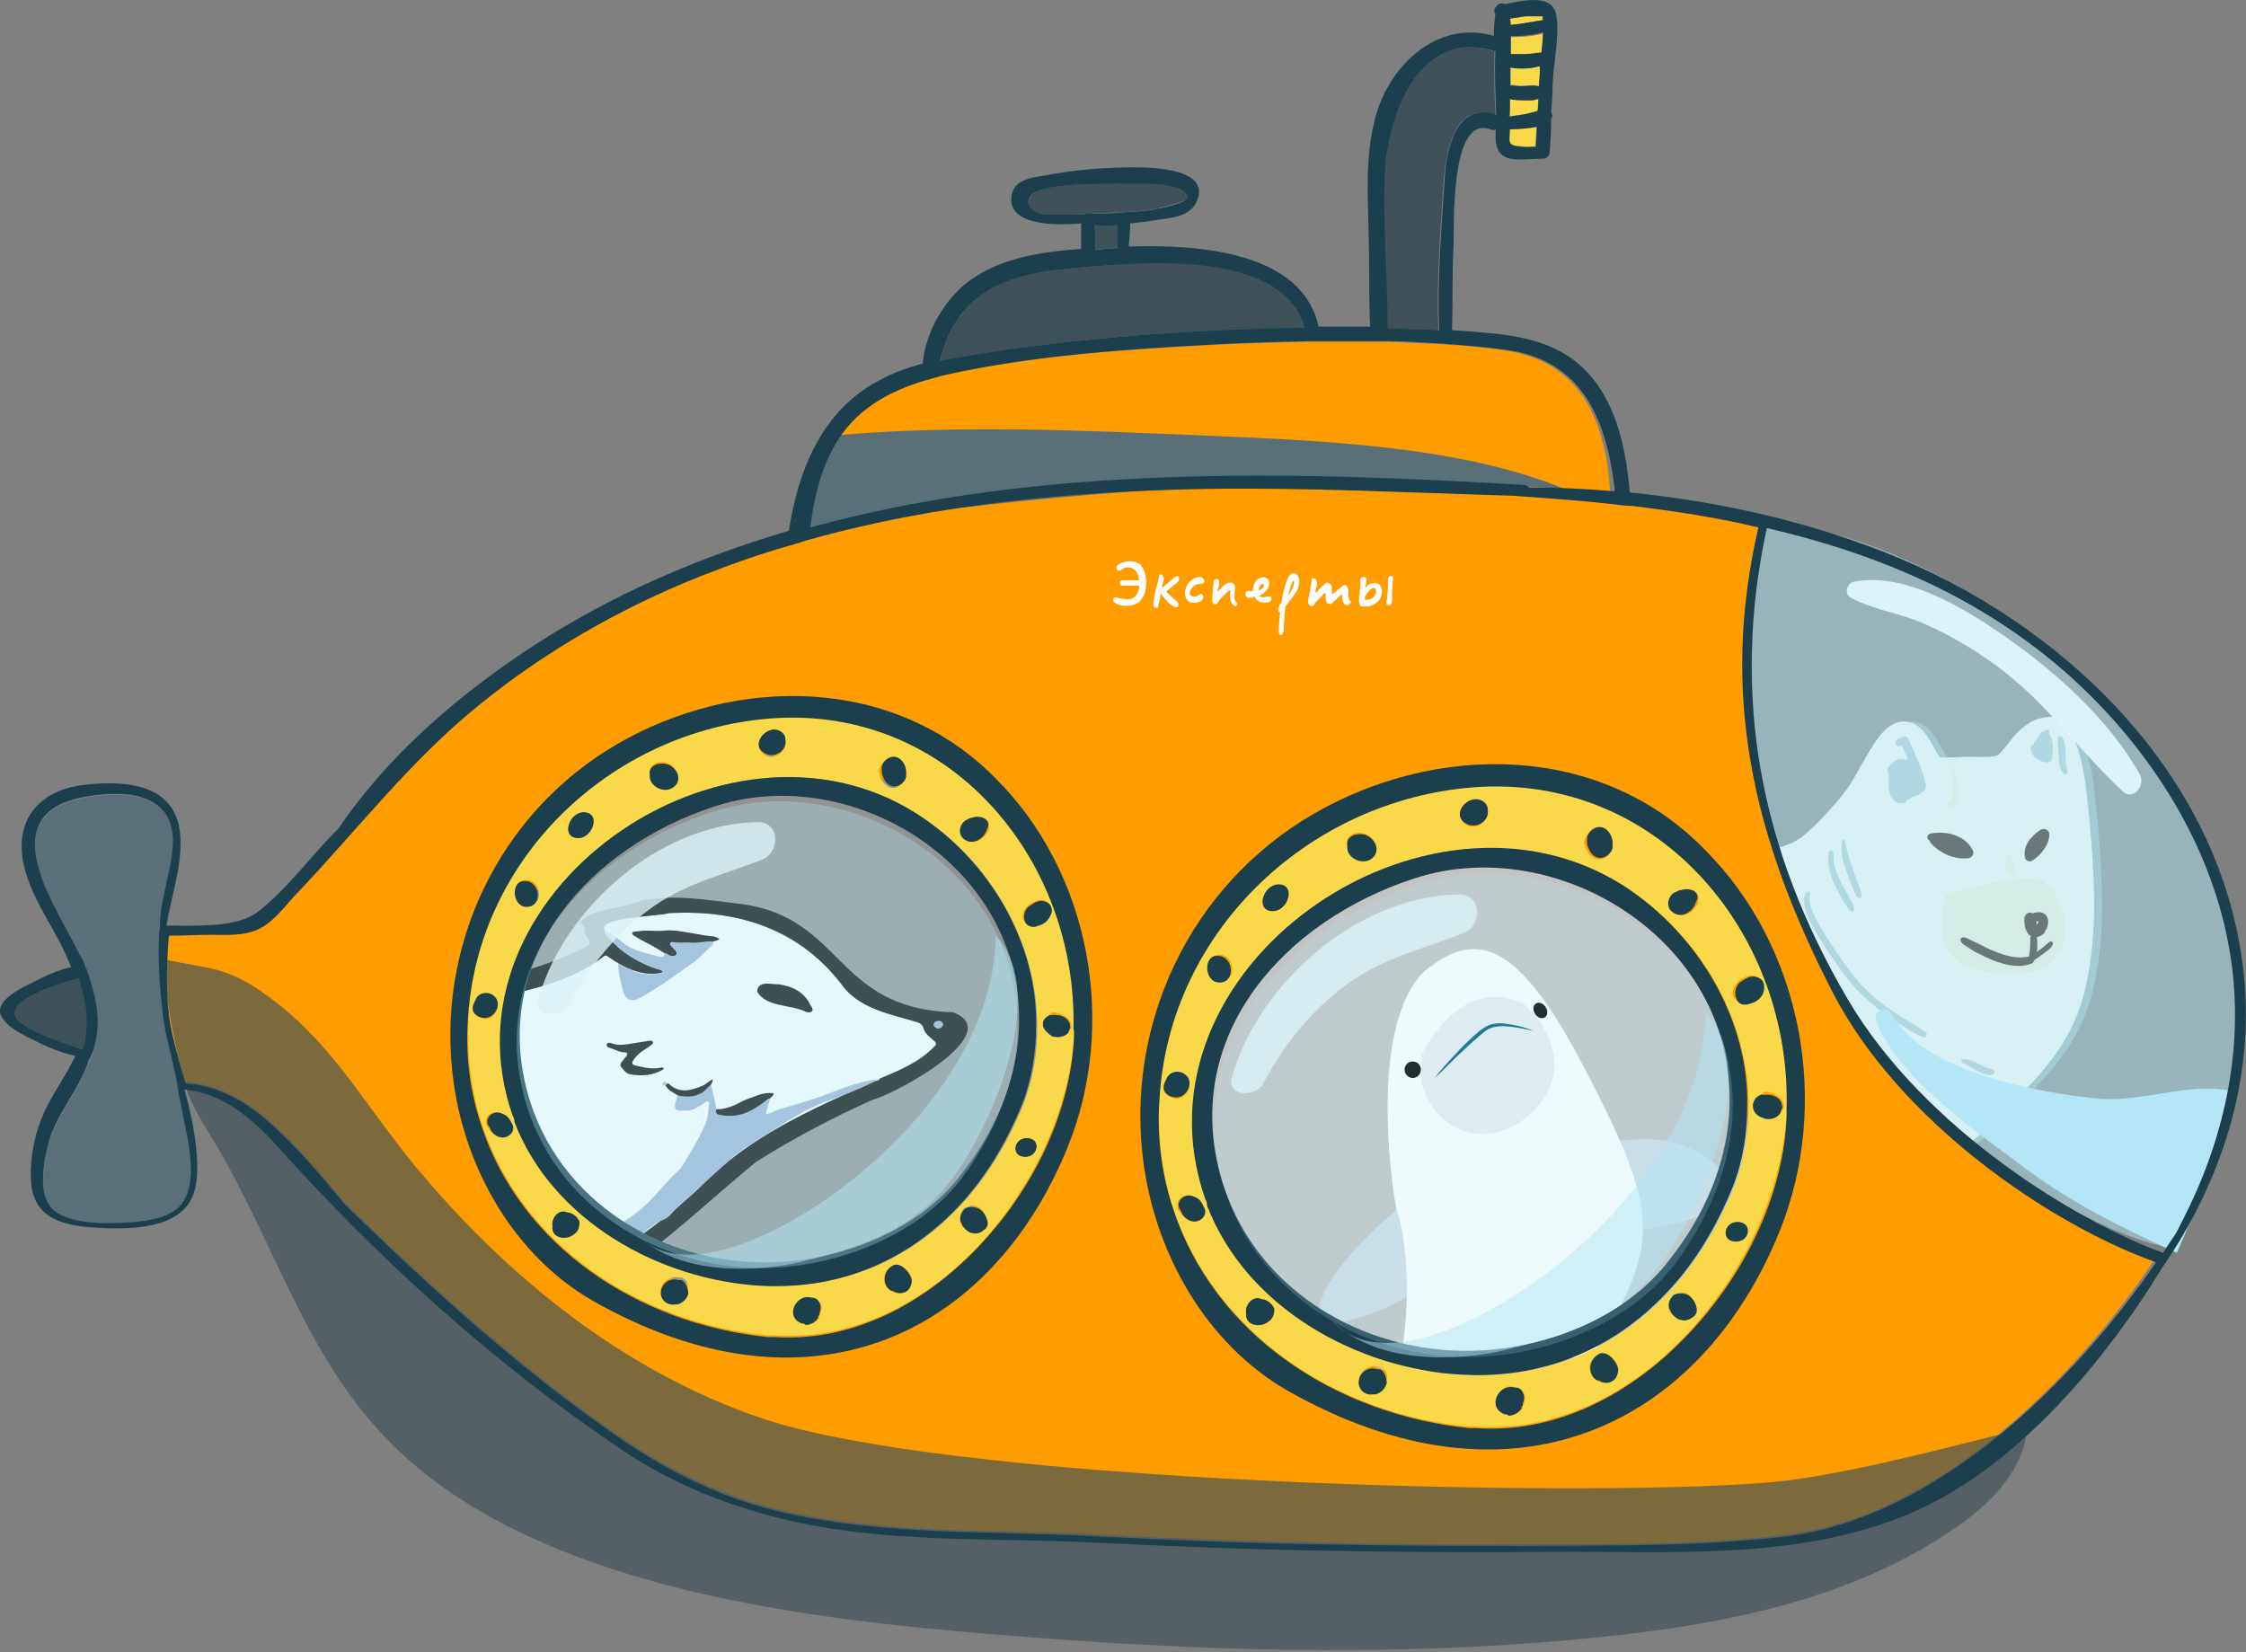 <?xml version="1.0" encoding="utf-8"?>
<!-- Generator: Adobe Illustrator 25.0.0, SVG Export Plug-In . SVG Version: 6.00 Build 0)  -->
<svg version="1.1" id="Layer_1" xmlns="http://www.w3.org/2000/svg" xmlns:xlink="http://www.w3.org/1999/xlink" x="0px" y="0px"
	 viewBox="0 0 757 557" style="enable-background:new 0 0 757 557;" xml:space="preserve">
<rect x="0" y="0" width="757" height="557" fill="#808080" stroke="none"/>
<style type="text/css">
	.st0{fill:#94ADAF;}
	.st1{fill:#FFFBF2;}
	.st2{fill:#F6F3D6;}
	.st3{fill:#B0C9CC;}
	.st4{fill:#240B00;}
	.st5{opacity:0.5;fill:#B3E7F5;enable-background:new    ;}
	.st6{fill:#F9D949;}
	.st7{fill:#FF9D00;}
	.st8{opacity:0.68;fill:#405159;enable-background:new    ;}
	.st9{fill:#405159;}
	.st10{fill:#5A6F77;}
	.st11{fill:#B3E7F5;}
	.st12{fill:#DCF2F7;}
	.st13{fill:#1B3F4C;}
	.st14{fill:#939393;}
	.st15{clip-path:url(#SVGID_2_);}
	.st16{fill:#FFFFFF;}
	.st17{fill:#090909;}
	.st18{fill:#9EB4D3;}
	.st19{opacity:0.32;fill:#B3E7F5;enable-background:new    ;}
	.st20{fill:#B3E7F5;fill-opacity:0.5;}
	.st21{fill:#DCF2F7;fill-opacity:0.8;}
	.st22{fill:#C4C4C4;}
	.st23{fill:#CFDCE4;}
	.st24{opacity:0.13;fill:#5B798E;enable-background:new    ;}
	.st25{fill:#005F79;}
	.st26{opacity:0.2;fill:#B3E7F5;enable-background:new    ;}
</style>
<path class="st0" d="M682.7,451.4c-1.5-2.3-3.5-4.3-6-5.5c-1.1-0.5-2.2-0.9-3.3-1.3c-0.4-0.1-0.8-0.3-1.2-0.4
	c-0.1,0-0.3-0.1-0.4-0.1c-0.3-0.2-0.6-0.3-0.9-0.5c0,0-0.1-0.1-0.1-0.1c-0.1-0.1-0.1-0.1-0.2-0.2c0,0,0,0.1,0,0.1c0,0,0-0.1,0-0.1
	c0,0-0.1-0.1-0.2-0.1c-0.4-0.5-0.3-0.6,0-0.3c-0.2-0.3-0.4-0.8-0.5-0.9c0,0,0-0.1-0.1-0.1c-0.1-0.3-0.2-0.6-0.3-0.9
	c-0.2-0.7-0.5-1.4-0.7-2.2c-0.5-1.6-1-3.2-1.4-4.9c-1.6-6-2.9-12-4.4-18c-1.5-6.3-2.9-12.7-4.3-19c-0.8-3.5-1.6-7-2.4-10.5
	c-0.4-1.6-0.8-3.3-1.2-4.9c-0.4-1.8-1.1-3.5-1.8-5.2c-0.6-1.5-1.3-2.8-2.8-3.6c-1.3-0.8-3.2-1.1-4.7-0.6c-3.4,1.1-4.8,4.1-4.2,7.4
	c0.5,2.9,1.1,5.7,1.9,8.5c0-0.1-0.1-0.2-0.2-0.3c-0.8-1.6-3-2.5-4.7-1.9c-1.9,0.6-2.8,2.1-3.1,4c-0.4,3.3,0.5,6.7,1.4,9.9
	c0.9,3.1,1.9,6.1,3,9.1c2.1,5.9,4.5,11.7,6.6,17.6c1,2.8,1.9,5.6,2.6,8.6c0.7,2.8,1.2,5.6,1.9,8.4c1.4,5.7,3.5,12.4,9,15.4
	c5.4,3,11.7,1.9,17.6,1.7C681.9,460.1,685.2,455.3,682.7,451.4z M665.6,448.4C665.6,448.4,665.5,448.4,665.6,448.4
	c-0.1-0.1-0.2-0.1-0.2-0.1c0,0,0,0,0,0c-0.1-0.1-0.1-0.1-0.2-0.2C665.2,448.1,665.3,448.2,665.6,448.4z"/>
<path class="st0" d="M670.4,443.2c0-0.2-0.1-0.3-0.2-0.4C670.3,443,670.4,443.1,670.4,443.2C670.4,443.2,670.4,443.2,670.4,443.2z"
	/>
<path class="st0" d="M493.4,393.7c-2.2-1.1-5.1-1-6.9,0.9c-0.3,0.3-0.5,0.6-0.7,0.9c-0.7-1-1.6-2-2.5-2.8c-1.2-1.1-2.4-2.2-3.8-3.1
	c0-0.2-0.1-0.3-0.1-0.5c-1.2-4.4-6.6-6.1-10.7-6.5c-3.1-0.3-5.9,0.8-8.3,2.7c-1.7,0.6-3.2,1.6-4.5,3.1c-1.5,1.7-2.7,4.5-1.8,6.8
	c0.6,1.6,1.4,3,2.5,4.2c-0.9,0.8-1.7,1.7-2.4,2.8c-0.6,0.9-1,2.2-1,3.5c-0.1,0.1-0.1,0.2-0.1,0.3c-1.7,0-3.3,1-3.9,3
	c-0.3,0.9-0.5,1.9-0.6,2.8c-1.6-3.2-5.8-4.4-8.7-2.1c-3.8,2.9-2.2,7.4-1.2,11.3c0.6,2.5,1.2,5,1.9,7.5c1.3,5,2.5,10,3.6,15
	c0.9,4,1.4,7.9,2.2,11.9c0.3,1.7,0.9,3.4,1.8,4.8c1.6,2.3,3.7,3.7,6.3,4.6c5.5,2,11.4,1.6,17,0.6c4.4-0.8,4.3-7.9,0-8.8
	c-2.2-0.4-4.5-0.7-6.8-0.9c-0.2,0-0.4-0.1-0.6-0.1h0c0-0.1,0-0.2,0-0.4c0-2.2-0.6-4.4-1-6.6c-0.4-1.9-0.9-3.8-1.2-5.6
	c-0.8-3.9-1.3-7.9-1.9-11.8c0-0.2-0.1-0.5-0.1-0.7c0.2-0.3,0.5-0.7,0.7-1.1c0.1-0.2,0.2-0.4,0.4-0.6c0,0,0,0,0-0.1
	c0.2-0.1,0.5-0.5,0.6-0.6c0.3-0.3,0.6-0.5,0.8-0.8c0,0,0.1-0.1,0.2-0.1c0,0,0.1-0.1,0.2-0.1c0.7-0.4,1.3-0.8,2.1-1.2
	c0.3-0.2,0.6-0.3,0.9-0.5c0.1,0,0.5-0.2,0.8-0.4c0.2-0.1,0.5-0.2,0.5-0.2c0.4-0.1,0.7-0.3,1.1-0.4c0.8-0.3,1.6-0.5,2.5-0.7
	c3.2-0.9,6.3-2.5,9.1-4.4c1.4-1,2.8-2,4.1-3.1c0.1,0,0.2-0.1,0.3-0.1c0.7-0.4,1.3-1,1.8-1.6c1-0.9,1.9-1.8,2.8-2.7
	c1.6-1.7,3.1-3.5,4.5-5.4c1.3-1.8,2.4-3.6,2.9-5.8C496.5,397.7,495.8,395,493.4,393.7z"/>
<path class="st0" d="M656.2,255.2c0.1,0,0.1,0,0.2,0c-0.1-0.1-0.2-0.1-0.3-0.2C656.1,255.1,656.1,255.1,656.2,255.2
	C656.2,255.2,656.2,255.2,656.2,255.2z"/>
<path class="st0" d="M609.6,282.5c-0.8,0.4-0.7,0.5-0.4,0.3C609.3,282.7,609.4,282.6,609.6,282.5
	C609.5,282.5,609.5,282.5,609.6,282.5z"/>
<path class="st0" d="M551.8,402.4c-0.2,0-0.3,0-0.5,0.1c-0.5,0.1-1.1,0.1-1.7,0.2C550.4,402.6,551.1,402.5,551.8,402.4z"/>
<path class="st0" d="M656.1,255.1C656.1,255.1,656.1,255.1,656.1,255.1c0.1,0.1,0.1,0.1,0.1,0.1
	C656.1,255.2,656.1,255.1,656.1,255.1C656.1,255.1,656.1,255.1,656.1,255.1z"/>
<path class="st0" d="M708.3,295.5c-0.3-7.1-0.9-14.3-1.6-21.4c-0.7-7.5-1.5-15.2-3.9-22.3c-0.7-2.1-1.5-4.2-2.4-6.2
	c-1-2.3-4.5-4.3-6.9-4c-2.6,0.3-5.1,0.8-7.3,2.4c-1.8,1.2-3.3,2.6-4.7,4.2c-1.8,2.1-3.4,4.5-5.5,6.4c-0.1,0.1-0.1,0.1-0.2,0.1
	c-0.5,0.2-0.9,0.2-1.4,0.3c-3,0.3-6,0.1-9,0.1c-2.8,0-5.7,0.4-8.6,0.2c-0.1,0-0.2-0.1-0.4-0.1c0,0,0.1,0.1,0.1,0.1c0,0,0,0-0.1,0
	c0,0-0.1-0.1-0.1-0.1c0,0,0,0,0,0c0,0,0,0-0.1,0c0,0,0,0,0,0c0,0,0,0,0,0l0,0h0c0,0,0,0,0-0.1c-0.1,0-0.1-0.1-0.2-0.1
	c0,0,0.1,0,0.1,0c-0.2-0.3-0.3-0.5,0,0c0,0,0,0,0,0c-0.5-0.9-1.1-1.8-1.6-2.7c-1.9-3.4-4.1-7.7-8.2-8.8c-7.2-1.9-11.4,5.9-14.5,11
	c-2.5,4.1-4.5,8.5-7.4,12.3c0,0-0.1,0.1-0.1,0.1c-0.3,0.4-0.7,0.9-1,1.3c-0.7,0.9-1.4,1.8-2.2,2.6c-1.5,1.8-3.1,3.5-4.7,5.2
	c-1.5,1.6-3.1,3.1-4.8,4.6c-0.7,0.6-1.4,1.2-2.1,1.8c0,0,0,0,0.1,0c0,0-0.1,0-0.1,0c-0.1,0-0.1,0.1-0.2,0.2c0,0-0.1,0.1-0.2,0.1
	c0,0,0,0-0.1,0c-0.3,0.2-0.6,0.4-0.9,0.6c-0.4,0.2-0.7,0.4-1.1,0.6c-0.1,0.1-0.2,0.1-0.4,0.2c-0.8,0.3-1.5,0.6-2.3,0.9
	c-0.9,0.3-1.8,0.6-2.6,0.8c-6.2,0.4-12,2.7-17.8,4.9c-2.8,1-5.6,2-8.6,2.5c-4.4,0.5-8.7,0.8-13.1,1.1c-5.2,0.4-10.4,0.8-15.6,1.1
	c-10.4,0.7-20.8,1.2-31.2,1.1c-8.9-0.1-17.8-0.3-26.7,0.2c-0.2,0-0.5-0.1-0.7-0.1c-7.2-1-14.7-1.8-21.8,0.4
	c-2.7,0.2-5.5,1.5-7.7,2.8c-1.9,1.1-3.8,2.6-5.3,4.2c-1.4,1.5-2.6,3.1-3.7,4.8c-1.2,1.6-2.3,3.2-3.2,5c-1.7,3.3-3.1,6.8-3.6,10.5
	c-0.3,2.3-0.7,4.6-0.6,7c0,0.1,0,0.1,0,0.2c-0.4,2.5-0.8,5.1-1.2,7.6c-0.6,3.7-1.2,7.4-2.5,10.8c-0.8,1.7-1.7,3.2-2.8,4.7
	c-2.5,3.1-5.5,5.7-8.6,8.1c-7.6,5.8-15.6,11.4-23.3,17.1c-9.3,6.9-19,14.3-25.5,24c-3,4.4-5.1,9.3-8.3,13.6c-2.8,3.4-6.5,5.9-9.6,9
	c-4.5,4.3-8.4,9.8-8.3,16.3c0,2.6,1.5,6,4.1,7.1c2.5,1.1,4.7,1.8,7.5,1.9c1.9,0.1,4-0.3,5.8-0.9c2.8-0.9,5.4-2.3,8.1-3.5
	c2.3-0.9,4.7-1.5,7.1-1.9c5-0.5,10-0.5,15-0.9c5.6-0.4,11.3-1.1,16.8-2.4c9.9-2.3,19.6-6.7,27.8-12.9c7.9-6,14.6-13.5,18.6-22.7
	c1.9-4.5,3.6-8.9,4.6-13.6c0.6-2.8,1.1-5.6,1.6-8.4c0,0.1,0.1,0.1,0.1,0.2c0.3,0.4,0.6,0.9,0.8,1.3c0.5,0.9,1,1.8,1.5,2.7
	c0.9,1.9,1.8,3.8,2.7,5.7c3.3,7,7.8,13.5,12.9,19.3c0.2,0.2,0.4,0.4,0.6,0.6c-0.8,0.6-1.5,1.2-2.3,1.8c-2,1.7-3.9,3.7-5.2,6
	c-0.8,1.3-1.4,2.8-1.8,4.3c-0.6,2.5-0.4,4.2,0,6.7v0c0.3,3.1,2,6,4.1,8.2c2,2.2,4.4,3.8,6.7,5.5c0.7,0.6,1.4,1.2,2,1.8
	c1.6,1.5,3.1,3.2,4.5,4.9c2.8,3.3,5.4,6.7,8.6,9.6c2.4,2.2,5,3.3,8.1,4.3c3.1,1,6.4,1.5,9.6,1.9c2.9,0.3,6.1,0.3,8.8-0.7
	c2.5-1,4.7-2.4,6-4.8c1.9-3.4,1.4-7.8-1.4-10.5c-3.1-3-7.4-3.2-11.4-3.6c-0.1,0-0.2-0.1-0.3-0.1c-0.2-0.1-0.3-0.2-0.5-0.3
	c-0.2-0.1-0.3-0.2-0.5-0.3c-1-0.9-2-1.8-2.9-2.9c-0.9-1-1.7-2.1-2.6-3.1c-0.1-0.2-0.2-0.3-0.4-0.5c-0.7-0.9-1.4-1.8-2.1-2.7
	c-1.4-1.8-2.9-3.4-4.3-5.2c-0.1-0.1-0.2-0.3-0.3-0.4c-0.2-0.2-0.4-0.6-0.6-0.8c0.3,0,0.7,0.1,1.1,0.1c1.9,0.2,3.9,0.4,5.8,0.3
	c5.4-0.2,10.3-1.8,14.4-5.4c7.6-6.8,8.1-17.5,10-27c0.1,0,0.2,0,0.3,0c1.3,0.9,2.8,1.4,4.4,1.3c2-0.1,3.9-0.3,5.8-0.5
	c8.1-1.2,16-3.2,24-4.4c6.4-0.8,12.9-0.9,19.3-0.4c1.7,0.6,3.3,1.2,5,1.6c0.5,0.1,1.1,0.2,1.6,0.3c0.9,1.7,1.8,3.5,2.6,5.3
	c0.2,0.4,0.3,0.7,0.5,1.1c0,0.1,0.1,0.3,0.2,0.4c0,0.1,0.1,0.2,0.1,0.2c0.2,0.4,0.3,0.9,0.5,1.3c0.5,1.4,1.1,2.7,1.6,4.1
	c1.7,4.3,3.2,8.6,4.1,13.1c1.2,5.8,2.3,11.8,4.4,17.4c0.1,0.4,0.3,0.8,0.5,1.2c0.2,2,0.6,3.9,1.1,5.8c1.8,6.3,5.7,12.9,12.7,14.3
	c4.7,0.9,9.5-0.3,13.4-2.9c2.5-1.7,3.9-4.3,3.5-7.4c-0.3-2.7-2.4-5.6-5.3-6.1c-0.2,0-0.5-0.1-0.7-0.1c0.6,0.2,0.1,0.2-0.3,0
	c-0.1-0.1-0.2-0.1-0.2-0.1c0,0,0,0,0,0c-0.2,0-0.3-0.1-0.5-0.2c0.1,0,0.3,0.1,0.4,0.1c-0.2-0.1-0.4-0.2-0.7-0.4
	c-0.3-0.3-0.7-0.7-1-1c0.4,0.4-0.2-0.2-0.5-0.6c-0.1-0.1-0.2-0.2-0.2-0.3c0.1,0.1,0.2,0.2,0.2,0.2l0,0c-0.3-0.5-0.6-1-0.9-1.5
	c-0.3-0.4-0.5-0.9-0.7-1.4c-0.1-0.1-0.1-0.3-0.2-0.4c-0.4-0.9-0.7-1.9-1-2.9c-0.7-2.2-1.3-4.5-1.8-6.7c-0.9-4.1-1.6-8.3-2.5-12.4
	c-0.5-2.3-1.2-4.4-1.7-6.7c-0.9-3.5-1.6-7-2-10.5c0-0.2-0.1-0.6-0.1-0.7c0-0.3-0.1-0.6-0.1-0.9c4.7-0.4,9.3-1.2,13.9-2.3
	c7.1-1.7,14.1-4.2,20.2-8.4c6.1-4.1,11.4-9.2,16.6-14.4c4.7-4.7,9.6-9.4,13.9-14.5c5.2-6.1,9.4-12.7,12.2-20.2
	c2.7-7.4,3.9-15.4,4.7-23.1C708.6,310.6,708.6,303,708.3,295.5z M440.1,417.8c0.2-0.3,0.4-0.5,0.6-0.8c0.2-0.3,0.5-0.6,0.7-0.9
	C441,416.6,440.5,417.2,440.1,417.8z M489.2,447.4C489.3,447.4,489.3,447.4,489.2,447.4C490,447.9,490.7,448.5,489.2,447.4z
	 M499.6,406c-0.4-0.4-0.7-0.8-1.1-1.2c0,0,0,0,0,0c0.4,0,0.7,0,1.1,0.1c0.4,0,0.9,0.1,1.3,0.1C500.5,405.3,500.1,405.6,499.6,406z
	 M607.4,341.8c0,0.1-0.1,0.1-0.2,0.2c0.1-0.6,0.1-1.2,0.2-1.9C607.4,340.7,607.4,341.3,607.4,341.8z M647.3,256.1
	c0.1-0.1,0.2-0.2,0.3-0.3c0.1-0.1,0.3-0.2,0.4-0.4C647.7,255.7,647.4,255.9,647.3,256.1z"/>
<path class="st1" d="M653.5,255.2c0.1,0,0.1,0,0.2,0c-0.1-0.1-0.2-0.1-0.3-0.2C653.4,255.1,653.4,255.1,653.5,255.2
	C653.5,255.2,653.5,255.2,653.5,255.2z"/>
<path class="st1" d="M606.9,282.5c-0.8,0.4-0.7,0.5-0.4,0.3C606.6,282.7,606.7,282.6,606.9,282.5
	C606.8,282.5,606.8,282.5,606.9,282.5z"/>
<path class="st1" d="M549.2,402.4c-0.2,0-0.3,0-0.5,0.1c-0.5,0.1-1.1,0.1-1.7,0.2C547.7,402.6,548.4,402.5,549.2,402.4z"/>
<path class="st1" d="M653.4,255.1C653.4,255.1,653.4,255.1,653.4,255.1c0.1,0.1,0.1,0.1,0.1,0.1
	C653.4,255.2,653.4,255.1,653.4,255.1C653.4,255.1,653.4,255.1,653.4,255.1z"/>
<path class="st1" d="M705.6,295.5c-0.3-7.1-0.9-14.3-1.6-21.4c-0.7-7.5-1.5-15.2-3.9-22.3c-0.7-2.1-1.5-4.2-2.4-6.2
	c-1-2.3-4.5-4.3-6.9-4c-2.6,0.3-5.1,0.8-7.3,2.4c-1.8,1.2-3.3,2.6-4.7,4.2c-1.8,2.1-3.4,4.5-5.5,6.4c-0.1,0.1-0.1,0.1-0.2,0.1
	c-0.5,0.2-0.9,0.2-1.4,0.3c-3,0.3-6,0.1-9,0.1c-2.8,0-5.7,0.4-8.6,0.2c-0.1,0-0.2-0.1-0.4-0.1c0,0,0.1,0.1,0.1,0.1c0,0-0.1,0-0.1,0
	c-0.1,0-0.1-0.1-0.1-0.1c0,0,0,0,0,0c0,0,0,0,0,0c0,0,0,0,0,0c0,0,0,0,0,0l0,0h0c0,0,0,0,0-0.1c-0.1,0-0.1-0.1-0.2-0.1
	c0.1,0,0.1,0,0.2,0c-0.2-0.3-0.3-0.5,0,0c0,0,0,0,0,0c-0.5-0.9-1.1-1.8-1.6-2.7c-1.9-3.4-4.1-7.7-8.2-8.8c-7.2-1.9-11.4,5.9-14.5,11
	c-2.5,4.1-4.5,8.5-7.4,12.3c0,0-0.1,0.1-0.1,0.1c-0.3,0.4-0.7,0.9-1,1.3c-0.7,0.9-1.4,1.8-2.2,2.6c-1.5,1.8-3.1,3.5-4.7,5.2
	c-1.5,1.6-3.1,3.1-4.8,4.6c-0.7,0.6-1.4,1.2-2.1,1.8c0,0,0,0,0,0c0,0,0,0-0.1,0c-0.1,0-0.1,0.1-0.2,0.2c-0.1,0-0.1,0.1-0.2,0.1
	c0,0,0,0-0.1,0c-0.3,0.2-0.6,0.4-0.9,0.6c-0.4,0.2-0.7,0.4-1.1,0.6c-0.1,0.1-0.2,0.1-0.4,0.2c-0.8,0.3-1.5,0.6-2.3,0.9
	c-0.9,0.3-1.8,0.6-2.6,0.8c-6.2,0.4-12,2.7-17.8,4.9c-2.8,1-5.6,2-8.6,2.5c-4.4,0.5-8.7,0.8-13.1,1.1c-5.2,0.4-10.4,0.8-15.6,1.1
	c-10.4,0.7-20.8,1.2-31.2,1.1c-8.9-0.1-17.8-0.3-26.7,0.2c-0.2,0-0.5-0.1-0.7-0.1c-7.2-1-14.7-1.8-21.8,0.4
	c-2.7,0.2-5.5,1.5-7.7,2.8c-1.9,1.1-3.8,2.6-5.3,4.2c-1.4,1.5-2.6,3.1-3.7,4.8c-1.2,1.6-2.3,3.2-3.2,5c-1.7,3.3-3.1,6.8-3.6,10.5
	c-0.3,2.3-0.7,4.6-0.6,7c0,0.1,0,0.1,0,0.2c-0.4,2.5-0.8,5.1-1.2,7.6c-0.6,3.7-1.2,7.4-2.5,10.8c-0.8,1.7-1.7,3.2-2.8,4.7
	c-2.5,3.1-5.5,5.7-8.6,8.1c-7.6,5.8-15.6,11.4-23.3,17.1c-9.3,6.9-19,14.3-25.5,24c-3,4.4-5.1,9.3-8.3,13.6c-2.8,3.4-6.5,5.9-9.6,9
	c-4.5,4.3-8.4,9.8-8.3,16.3c0,2.6,1.5,6,4.1,7.1c2.5,1.1,4.7,1.8,7.5,1.9c1.9,0.1,4-0.3,5.8-0.9c2.8-0.9,5.4-2.3,8.1-3.5
	c2.3-0.9,4.7-1.5,7.1-1.9c5-0.5,10-0.5,15-0.9c5.6-0.4,11.3-1.1,16.8-2.4c9.9-2.3,19.6-6.7,27.8-12.9c7.9-6,14.6-13.5,18.6-22.7
	c1.9-4.5,3.6-8.9,4.6-13.6c0.6-2.8,1.1-5.6,1.6-8.4c0,0.1,0.1,0.1,0.1,0.2c0.3,0.4,0.6,0.9,0.8,1.3c0.5,0.9,1,1.8,1.5,2.7
	c0.9,1.9,1.8,3.8,2.7,5.7c3.3,7,7.8,13.5,12.9,19.3c0.2,0.2,0.4,0.4,0.6,0.6c-0.8,0.6-1.5,1.2-2.3,1.8c-2,1.7-3.9,3.7-5.2,6
	c-0.8,1.3-1.4,2.8-1.8,4.3c-0.6,2.5-0.4,4.2-0.1,6.7v0c0.3,3.1,2,6,4.1,8.2c2,2.2,4.4,3.8,6.7,5.5c0.7,0.6,1.4,1.2,2,1.8
	c1.6,1.5,3.1,3.2,4.5,4.9c2.8,3.3,5.4,6.7,8.6,9.6c2.4,2.2,5,3.3,8.1,4.3c3.1,1,6.4,1.5,9.6,1.9c2.9,0.3,6.1,0.3,8.8-0.7
	c2.5-1,4.7-2.4,6-4.8c1.9-3.4,1.4-7.8-1.4-10.5c-3.1-3-7.4-3.2-11.4-3.6c-0.1,0-0.2-0.1-0.3-0.1c-0.2-0.1-0.3-0.2-0.5-0.3
	c-0.2-0.1-0.3-0.2-0.5-0.3c-1-0.9-2-1.8-2.9-2.9c-0.9-1-1.7-2.1-2.6-3.1c-0.1-0.2-0.2-0.3-0.4-0.5c-0.7-0.9-1.4-1.8-2.1-2.7
	c-1.4-1.8-2.9-3.4-4.3-5.2c-0.1-0.1-0.2-0.3-0.3-0.4c-0.1-0.2-0.4-0.6-0.6-0.8c0.3,0,0.7,0.1,1.1,0.1c1.9,0.2,3.9,0.4,5.8,0.3
	c5.4-0.2,10.3-1.8,14.4-5.4c7.6-6.8,8.1-17.5,10-27c0.1,0,0.2,0,0.3,0c1.3,0.9,2.8,1.4,4.4,1.3c2-0.1,3.9-0.3,5.8-0.5
	c8.1-1.2,16-3.2,24-4.4c6.4-0.8,12.9-0.9,19.3-0.4c1.7,0.6,3.3,1.2,5,1.6c0.5,0.1,1.1,0.2,1.6,0.3c0.9,1.7,1.8,3.5,2.6,5.3
	c0.2,0.4,0.3,0.7,0.5,1.1c0,0.1,0.1,0.3,0.2,0.4c0,0.1,0.1,0.2,0.1,0.2c0.2,0.4,0.3,0.9,0.5,1.3c0.5,1.4,1.1,2.7,1.6,4.1
	c1.7,4.3,3.2,8.6,4.1,13.1c1.2,5.8,2.3,11.8,4.4,17.4c0.1,0.4,0.3,0.8,0.5,1.2c0.2,2,0.6,3.9,1.1,5.8c1.8,6.3,5.7,12.9,12.7,14.3
	c4.6,0.9,9.5-0.3,13.4-2.9c2.5-1.7,3.9-4.3,3.5-7.4c-0.3-2.7-2.4-5.6-5.3-6.1c-0.2,0-0.5-0.1-0.7-0.1c0.6,0.2,0.1,0.2-0.3,0
	c-0.1-0.1-0.2-0.1-0.2-0.1c0,0,0,0,0,0c-0.2,0-0.3-0.1-0.5-0.2c0.1,0,0.3,0.1,0.4,0.1c-0.2-0.1-0.4-0.2-0.7-0.4
	c-0.3-0.3-0.7-0.7-1-1c0.4,0.4-0.2-0.2-0.5-0.6c-0.1-0.1-0.2-0.2-0.2-0.3c0.1,0.1,0.2,0.2,0.2,0.2l0,0c-0.3-0.5-0.6-1-0.9-1.5
	c-0.3-0.4-0.5-0.9-0.7-1.4c-0.1-0.1-0.1-0.3-0.2-0.4c-0.4-0.9-0.7-1.9-1-2.9c-0.7-2.2-1.3-4.5-1.8-6.7c-0.9-4.1-1.6-8.3-2.5-12.4
	c-0.5-2.3-1.2-4.4-1.7-6.7c-0.9-3.5-1.6-7-2-10.5c0-0.2-0.1-0.6-0.1-0.7c0-0.3-0.1-0.6-0.1-0.9c4.7-0.4,9.4-1.2,13.9-2.3
	c7.1-1.7,14.1-4.2,20.2-8.4c6.1-4.1,11.4-9.2,16.6-14.4c4.7-4.7,9.6-9.4,13.9-14.5c5.2-6.1,9.4-12.7,12.2-20.2
	c2.7-7.4,3.9-15.4,4.7-23.1C705.9,310.6,706,303,705.6,295.5z M437.4,417.8c0.2-0.3,0.4-0.5,0.6-0.8c0.2-0.3,0.5-0.6,0.7-0.9
	C438.3,416.6,437.9,417.2,437.4,417.8z M486.5,447.4C486.6,447.4,486.6,447.4,486.5,447.4C487.3,447.9,488,448.5,486.5,447.4z
	 M496.9,406c-0.4-0.4-0.7-0.8-1.1-1.2c0,0,0,0-0.1,0c0.4,0,0.7,0,1.1,0.1c0.4,0,0.9,0.1,1.3,0.1C497.8,405.3,497.4,405.6,496.9,406z
	 M604.7,341.8c-0.1,0.1-0.1,0.1-0.2,0.2c0.1-0.6,0.1-1.2,0.2-1.9C604.7,340.7,604.7,341.3,604.7,341.8z M644.6,256.1
	c0.1-0.1,0.2-0.2,0.3-0.3c0.1-0.1,0.3-0.2,0.4-0.4C645,255.7,644.7,255.9,644.6,256.1z"/>
<path class="st2" d="M689.8,297.8c-5.3-4.3-24.9,0.9-34,4c-3.3,12.7-2,24.8,16,26.1c18,1.3,20-3.3,22.7-7.4
	C697.2,316.5,696.5,303.1,689.8,297.8z"/>
<path class="st1" d="M635.5,445.6c-0.1-0.1-0.3-0.3-0.6-0.6c0,0,0,0,0,0C635.1,445.2,635.3,445.4,635.5,445.6z"/>
<path class="st1" d="M637.9,447.4c-0.1-0.1-0.4-0.1-0.7-0.2c0,0,0.1,0,0.1,0.1C637.5,447.3,637.7,447.3,637.9,447.4z"/>
<path class="st3" d="M648.6,262.5c-0.4-1.6-1-3.1-1.6-4.7c-1.2-3-2.5-5.9-3.9-8.9c-0.2-0.5-1-0.8-1.5-0.6c-0.6,0.1-1.2,0.4-1.8,0.7
	c-1.2,0.5-1.2,2.7,0.3,2.5c0.3,0,0.7-0.1,1-0.2c0.6,1.5,1.2,3,1.9,4.5c-0.1,0-0.1,0.1-0.2,0.1c-0.5,0.5-0.2,0.3-0.8,0.1
	c-0.5-0.1-1.1-0.2-1.7-0.1c-1.3,0.1-2.5,1.2-3.4,2.1c-0.7,0.8-0.9,1.7-0.5,2.6c0,0.1,0.2,0.5,0.2,0.4c0,0.3,0,0.7,0,1
	c-0.4,3.5,0.1,9.5,5.1,8.7c0.5-0.1,1-0.6,1.1-1.1c0,0,0-0.1,0-0.1c0.5,0.1,1-0.1,1.3-0.5c0.1-0.1,0.2-0.2,0.3-0.4
	c0.5,0.1,0.9,0,1.3-0.3c0.7-0.1,1.4-0.4,1.7-1.2c0,0,0-0.1,0-0.1c0.4,0.1,0.9,0,1.1-0.4C649.5,265.5,649,263.8,648.6,262.5z"/>
<path class="st3" d="M690.7,247.5c0-0.1-0.1-0.1-0.2-0.2c0.1-0.1,0.2-0.2,0.2-0.3c0.3-0.5-0.2-1.3-0.8-1c-0.4,0.1-0.7,0.4-1.1,0.6
	c-0.6,0-1.1,0.3-1.4,0.9c-0.1,0.3-0.3,0.6-0.4,0.9c-0.1,0.1-0.2,0.2-0.2,0.3c-0.6,0.7-1.1,1.4-1.5,2.2c-0.5,0.1-0.9,0.5-0.9,1
	c0,3.1,2.9,4.9,5.7,5.1c0.9,0,1.5-0.8,1.6-1.6C691.8,252.9,692.3,249.7,690.7,247.5z"/>
<path class="st4" d="M664.9,286.6c-2.6-5.1-9-6.7-14.3-5.6c-1.3,0.3-1.2,1.9-0.2,2.4c0.1,0.3,0.2,0.5,0.4,0.8
	c3.1,3.5,7.9,5.6,12.6,5.1C664.7,289.1,665.5,287.9,664.9,286.6z"/>
<path class="st4" d="M690.7,281.1c-0.1-1.4-1.6-2-2.6-1.5c-0.2,0-0.3,0.1-0.5,0.2c-3,2-5.9,5.4-5.1,9.3c0.2,1,1.6,1.6,2.5,1
	C687.9,288.2,690.8,284.7,690.7,281.1z"/>
<path class="st2" d="M679.3,293.4c-0.2-0.5-0.4-1-0.6-1.6c-0.3-1.1-0.6-2.1-0.9-3.2c-0.2-0.8-1.2-0.7-1.5,0
	c-0.5,1.4-0.6,2.7-0.1,4.1c0.2,0.6,0.5,1.2,0.9,1.8c0.4,0.6,0.8,0.7,1.5,1c0.4,0.1,0.9-0.2,0.8-0.6
	C679.4,294.2,679.5,293.9,679.3,293.4z"/>
<path class="st4" d="M691.2,317.3c-0.8,0.3-1.3,0.9-1.9,1.4c-0.8,0.7-1.6,1.3-2.4,1.9c-0.1,0.1-0.3,0.2-0.4,0.3c0-0.2,0-0.5,0.1-0.7
	c0.1-1.4,0.1-2.8-0.1-4.3c0.1,0,0.3-0.1,0.5-0.1c0.2-0.1,0.4-0.2,0.6-0.3c0.1-0.1,0.3-0.1,0.4-0.2c0.3-0.2,0.5-0.4,0.8-0.6
	c0,0,0,0,0,0c0-0.1,0.1-0.1,0.2-0.2c0.1-0.1,0.2-0.2,0.2-0.4c0,0,0-0.1,0-0.1c0.3-0.4,0.5-0.8,0.7-1.2c0.1-0.2,0.2-0.4,0.2-0.7
	c0.1-0.3,0.1-0.7,0.2-1.1c0-0.2,0-0.4,0-0.6c0-0.3-0.1-0.6-0.2-0.9c-0.2-0.4-0.3-0.8-0.6-1.1c-0.2-0.1-0.3-0.3-0.5-0.4
	c-0.2-0.1-0.4-0.2-0.6-0.3c-0.1-0.1-0.2-0.1-0.3-0.1c-0.2-0.1-0.5-0.1-0.7-0.1c-0.4,0-0.8,0-1.3,0.1c-0.3,0.1-0.6,0.1-0.9,0.3
	c-0.1,0-0.1-0.1-0.2-0.1c-0.2-0.1-0.5-0.2-0.7-0.2c-0.5,0-1,0.2-1.4,0.6c-0.3,0.4-0.6,0.9-0.6,1.4c0,0.1,0,0.3,0,0.4
	c0,0.2,0,0.4,0,0.6c0,0.1,0,0.2,0,0.3c0.1,0.5,0.1,1.1,0.2,1.6c0.1,0.4,0.3,0.9,0.5,1.3c0.1,0.2,0.2,0.4,0.3,0.6
	c0.1,0.2,0.3,0.4,0.5,0.6c0.2,0.2,0.4,0.3,0.6,0.5c0,0,0,0,0.1,0.1c-0.1,0.1-0.2,0.3-0.2,0.6c0,1.3,0,2.6-0.1,3.9
	c-0.1,0.7-0.3,1.5-0.3,2.3c-4,0.9-7.9-0.2-11.6-1.7c-2-0.8-3.8-1.7-5.7-2.7c-0.9-0.4-1.8-0.9-2.7-1.3c-0.8-0.4-1.6-0.9-2.5-0.7
	c-0.5,0.1-0.8,0.7-0.6,1.1c0.3,0.9,1.2,1.4,2,1.9c0.9,0.6,1.8,1.2,2.8,1.8c2.1,1.1,4.2,2.1,6.4,3c4,1.5,8.8,2.7,12.9,0.9
	c0.3-0.1,0.5-0.4,0.6-0.8c0.2-0.2,0.3-0.3,0.4-0.5c0.8-0.5,1.6-1,2.3-1.6c1.2-0.9,3.3-2.1,3.7-3.6
	C691.9,317.6,691.6,317.2,691.2,317.3z M686.8,310.5c0.1,0,0.2,0,0.3,0c0,0.1,0,0.2-0.1,0.3c-0.1,0.2-0.2,0.4-0.3,0.5
	c0.1-0.1,0.2-0.2,0.3-0.3c-0.2,0.2-0.3,0.4-0.4,0.6c0,0,0,0,0,0.1c0,0,0,0,0,0c0,0,0,0-0.1,0c-0.1-0.3-0.1-0.6-0.2-0.9
	c0-0.1,0-0.1,0-0.1C686.4,310.6,686.6,310.5,686.8,310.5z"/>
<path class="st3" d="M649,347.9c-4.3-3-9-5.4-13.2-8.5c-4.2-3.1-8.1-6.7-11.3-10.8c-2.1-2.7-4.1-5.5-6-8.4c-2.2-3.2-4.3-6.4-6.1-9.8
	c-0.9-1.7-1.7-3.4-2.2-5.2c-0.3-1.2-0.6-2.6-0.1-3.8c0.3-0.8-0.9-1.2-1.3-0.5c-1.6,2.4-0.4,5.8,0.6,8.2c1.6,3.7,3.8,7.2,6,10.6
	c1.9,2.8,3.8,5.5,5.7,8.2c3.2,4.4,7,8.3,11.3,11.7c2.4,1.9,4.8,3.6,7.4,5.3c2.7,1.7,5.4,3.5,8.3,4.7C649.2,350,650,348.7,649,347.9z
	"/>
<path class="st3" d="M672.2,361c-0.5-0.7-1.3-0.8-2.1-1c-1-0.2-2-0.7-2.9-1.2c-1.8-0.9-3.4-1.9-5.5-1.8c-0.6,0-1,0.9-0.3,1.2
	c1.9,0.9,3.7,2.1,5.6,3.1c1.3,0.6,4.4,2,5.2,0.2C672.3,361.3,672.3,361.1,672.2,361z"/>
<path class="st3" d="M622.8,387.8c-0.3-1.3-0.7-2.5-1.1-3.8c-0.7-2.5-1.6-4.9-2-7.5c-0.1-0.9-1.6-0.7-1.6,0.2
	c0.1,2.6,0.4,5.3,1.1,7.8c0.3,1.2,0.7,2.4,1.1,3.6c0.4,1.1,0.8,2.6,1.6,3.4c0.4,0.4,1.1,0.2,1.2-0.3
	C623.4,390.1,623,388.8,622.8,387.8z"/>
<path class="st3" d="M463.3,375.9c-0.5-1.6-1.6-3.2-2.4-4.7c-1-1.9-2-3.8-2.9-5.7c-1.6-3.5-3-7.5-2.7-11.4c0.1-1.1-1.7-1.3-1.9-0.2
	c-0.6,4.2,0.6,8.2,2.2,12c0.9,2,1.8,4,3,5.9c1,1.6,2.1,3.6,3.6,4.8C462.6,377,463.5,376.6,463.3,375.9z"/>
<path class="st3" d="M374.1,425.3c0,0,0,0.1,0,0.1C374.2,425.4,374.2,425.3,374.1,425.3z"/>
<path class="st3" d="M498.9,424.7c-0.2,0-0.2,0.3,0,0.3C499,424.9,499,424.7,498.9,424.7z"/>
<path class="st3" d="M538,388.9c-0.3-2.6-0.9-5.1-1.6-7.7c-1.5-5-3.9-9.5-7.4-13.3c-0.5-0.5-1.4,0.2-1,0.7c2.8,4,5.1,8.6,6.4,13.3
	c0.7,2.4,1.2,4.8,1.5,7.3c0.3,2.5,0.3,5.1,0.5,7.7c0.1,1.3,1.9,1.3,2,0C538.7,394.2,538.4,391.5,538,388.9z"/>
<path class="st3" d="M593.5,394c-0.5-0.6-0.9-1.3-1.2-2c-0.8-1.5-1.4-3.2-2-4.8c-1.1-3.2-2.1-6.4-3.4-9.5c-0.3-0.9-1.8-0.5-1.5,0.4
	c1.2,3.3,1.7,6.9,2.8,10.2c0.5,1.7,1.2,3.4,2,4.9c0.5,1.1,1.6,3.6,3.1,3.4c0.4,0,0.9-0.3,0.9-0.7C594.4,395.1,594,394.7,593.5,394z"
	/>
<path class="st3" d="M623.2,302.4c-0.9-1.6-1.8-3.2-2.6-4.8c-1.6-3.1-3-6.5-2.6-10c0.1-0.9-1.5-1.2-1.7-0.2
	c-0.5,3.6,0.4,7.2,1.9,10.5c0.8,1.7,1.7,3.4,2.6,5c0.4,0.8,0.9,1.6,1.5,2.3c0.5,0.7,0.9,1.6,1.6,2c0.5,0.2,1-0.1,1-0.6
	C625,305.3,623.7,303.5,623.2,302.4z"/>
<path class="st3" d="M626.1,297.4c-0.6-1.5-1.2-3-1.7-4.5c-0.5-1.5-1-3-1.4-4.5c-0.4-1.6-1-3.3-1.2-4.9c-0.1-0.6-0.9-0.6-1,0
	c-0.1,1.6-0.2,3.2,0,4.8c0.3,1.6,0.8,3.3,1.3,4.8c0.5,1.5,1.1,3,1.7,4.5c0.6,1.5,1.1,3.3,2.1,4.7c0.4,0.6,1.6,0.5,1.5-0.4
	C627.3,300.3,626.7,298.8,626.1,297.4z"/>
<path class="st2" d="M660.1,266.3c-0.1-2.8-1.1-5.3-1.6-8c-0.1-0.5-0.8-0.3-0.8,0.1c-0.1,2.3,0.6,4.4,0.8,6.7
	c0.1,1.1,0.1,2.3-0.3,3.4c-0.5,1.1-1.5,1.7-2.2,2.6c-0.3,0.3-0.1,0.9,0.4,0.9C659.1,272.1,660.2,268.7,660.1,266.3z"/>
<path class="st3" d="M464.6,308.3c-4.2-1.3-8.4,2.2-10.4,5.7c-1,1.8-1.7,3.9-2.2,5.9c-0.3,1.1-0.5,2.2-0.7,3.3
	c-0.2,1-0.6,2.3-0.1,3.2c0.3,0.6,1.1,0.6,1.6,0.2c0.7-0.6,0.7-1.8,0.9-2.6c0.2-0.9,0.4-1.9,0.6-2.9c0.4-1.9,1-3.7,1.9-5.4
	c0.8-1.5,1.8-2.9,3.3-3.9c0.7-0.5,1.6-0.9,2.4-1.1c1-0.3,2-0.6,3-1C465.4,309.3,465.1,308.4,464.6,308.3z"/>
<path class="st3" d="M656.5,383.2c0-0.6-0.7-1-1.2-0.7c-0.9,0.6-1.5,1.8-2.1,2.7c-0.7,1.1-1.7,2-2.7,2.9c-0.5,0.4,0.2,1.4,0.8,1
	c1.1-0.8,2.3-1.7,3.3-2.6C655.5,385.8,656.6,384.5,656.5,383.2z"/>
<path class="st4" d="M522.8,463.3c-0.1-0.4-0.3-0.8-0.7-1.2c-0.2-0.1-0.3-0.3-0.5-0.4c-0.4-0.2-0.8-0.3-1.3-0.4
	c-0.4,0-0.7,0.1-1,0.2c-0.3,0.1-0.6,0.3-0.8,0.5c-0.2,0.2-0.4,0.5-0.5,0.8c-0.2,0.3-0.2,0.6-0.2,1c0,0.2,0.1,0.5,0.1,0.7
	c0.1,0.4,0.3,0.8,0.7,1.2c0.2,0.1,0.3,0.3,0.5,0.4c0.4,0.2,0.8,0.3,1.3,0.4c0.4,0,0.7-0.1,1-0.2c0.3-0.1,0.6-0.3,0.8-0.5
	c0.2-0.2,0.4-0.5,0.5-0.8c0.2-0.3,0.2-0.6,0.2-1C522.8,463.7,522.8,463.5,522.8,463.3z"/>
<path class="st4" d="M526.8,459.9c-3,0-3,4.6,0,4.6S529.7,459.9,526.8,459.9z"/>
<path class="st4" d="M532.9,455.3c-0.9-1.2-2.7-1.3-3.8-0.2c-0.5,0.5-0.7,1.1-0.7,1.8c0,0.4,0.1,0.9,0.3,1.3
	c0.1,0.2,0.3,0.4,0.5,0.6c0.1,0.2,0.3,0.4,0.5,0.5c0.5,0.3,1,0.3,1.5,0.1c0.3,0,0.6-0.1,0.9-0.3c0.5-0.3,1-0.9,1.2-1.5
	C533.6,456.7,533.4,455.9,532.9,455.3z"/>
<path class="st4" d="M628.3,456.7c-3.2,0-3.2,5,0,5C631.5,461.7,631.6,456.7,628.3,456.7z"/>
<path class="st4" d="M633.7,456.2c-3.2,0-3.2,4.9,0,4.9C636.9,461.1,636.9,456.2,633.7,456.2z"/>
<path class="st4" d="M638.4,453.8c-3.1,0-3.1,4.9,0,4.9S641.6,453.8,638.4,453.8z"/>
<path class="st3" d="M633.1,446.7c-1.9,0-4,0.6-5.9,1c-2,0.4-3.9,1.1-5.7,2.1c-0.6,0.3-0.2,1.4,0.5,1.2c2-0.7,4.1-1,6.2-1.3
	c1.9-0.3,3.9-0.5,5.4-1.8C634,447.4,633.6,446.7,633.1,446.7z"/>
<path class="st3" d="M520.3,453.1c-0.1-0.3-0.5-0.6-0.8-0.5c-0.7,0.2-0.9,0.7-1.5,1.1c-0.6,0.4-1.2,0.7-1.8,1
	c-1.4,0.7-2.7,1.4-3.8,2.5c-0.8,0.8,0.3,2.4,1.3,1.7c1.4-1,3-1.6,4.4-2.5C519.1,455.9,520.7,454.4,520.3,453.1z"/>
<path class="st3" d="M696.3,257.5c-0.1-1-0.1-2-0.1-3c-0.1-2-0.1-4.2-1.1-5.9c-0.4-0.7-1.7-0.4-1.6,0.4c0.2,2.2,0.2,4.4,0.4,6.6
	c0.1,1.5,0.3,4.5,1.9,5.3c0.4,0.2,0.8,0,1-0.4C697,259.4,696.4,258.5,696.3,257.5z"/>
<path class="st5" d="M744.8,290c-52.1-104.3-149.3-118.3-150.4-111.5c-31.4,188,135.1,247.9,138.4,241.2
	C737.3,409.9,771,342.7,744.8,290z"/>
<path class="st6" d="M509.2,12.5c0,2.1,0,3.9,0,6c1.8,0,3.6,0,5.4,0c1.6,0,3.4-0.5,4.9-0.5c0.3-2.3,0.5-4.7,0.5-6.7
	C516.7,12.3,512.8,12.5,509.2,12.5z"/>
<path class="st6" d="M519.8,6.8c0-0.5,0-0.8,0-1.3h-6c-1.8,0.3-3.4,0.5-5.2,0.8c0,0.8,0,1.3,0.3,2.1C512.8,8.1,516.2,7.3,519.8,6.8z
	"/>
<path class="st6" d="M509.2,22.6c0,2.1,0,3.9,0,6c1.3,0,2.3,0.3,3.4,0.3c2.1,0,3.9-0.3,6,0c0,0,0,0,0.3,0c0-1.8,0.3-3.9,0.3-5.7
	c0-0.3,0-0.8,0-1C516.2,23.1,512.5,23.1,509.2,22.6z"/>
<path class="st6" d="M518.3,37.4c0-1.3,0-2.9,0.3-4.1c-1.8,0.5-3.9,0.5-5.7,0.5c-1.3,0-3.9-0.3-3.9-0.5c0,2.1,0,4.1,0,6
	c0-0.3,3.9-0.5,5.7-1C515.7,38.2,517.2,37.7,518.3,37.4z"/>
<path class="st6" d="M512.8,49.3c1.6,0.3,3.1,0,4.7,0c0-2.3,0.3-4.4,0.3-6.7c-2.9,0.8-6.5,0.8-9.1,0.8v0.3
	C508.9,47.8,507.6,49.1,512.8,49.3z"/>
<path class="st7" d="M625.6,344.5c-31.9-49.3-45.9-110.7-32.9-167.3c-14-3.1-28.5-5.4-42.8-7.3c-1.8-0.3-3.6-0.5-5.7-0.5
	c-11.7-1.3-23.1-2.1-34.5-2.9c-34.2-1-68.4-2.9-102.7-2.3c-45.6,0.8-91.5,4.9-135.3,17.4c-1.8,0.5-3.4,1-5.2,1.6
	c-10.1,3.1-20.2,6.5-30.3,10.4c-27,10.6-52.4,25.4-74.9,43.6c-22.8,18.7-40.4,41.8-60.7,62.8c-4.1,4.4-8.3,10.1-13.7,12.7
	c-4.9,2.3-10.9,1.6-16.1,1.8c-4.7,0-9.1,0.3-13.7,0.3c0,0.5,0,1-0.3,1.3c-0.8,10.4-1,22,1.3,32.2c1.3,5.4,2.9,10.9,4.4,16.3
	c10.1,0.8,20,6,27.7,12.7c9.6,8.3,17.9,18.4,26.2,28.3c28.5,27.8,57.6,54.2,90.2,77c18.4,12.7,37.1,22.3,59.1,27
	c32.9,7.3,67.1,6,100.6,7.5c16.1,0.8,32.1,1.6,48.2,2.1c32.1,1,64.3,1.6,96.2,1.3c30.1,0,60.7,0.5,90.5-3.1
	c51.3-5.7,97.7-51.9,125.2-93.1C680,401.6,654.1,388.6,625.6,344.5z"/>
<path class="st8" d="M62.5,365.8c-2.1-8.3-7.3-27.2-6.7-42.3c13.7,2.9,19.7,2.3,31.4,10.1c23.6,16.1,33.2,35.3,51.6,58.1
	c31.1,37.9,71,70.5,118,86.4c69,23.3,303.1,27.5,349,20.5c25.9-3.9,53.1-11.4,77.5-17.4c-1.3,14-11.4,24.6-22.3,32.4
	c-37.1,26.7-84.3,34.8-128.6,38.9c-65.6,6.2-131.7,3.9-197.5-1.6C274.8,546,197,536.7,147,499.6c-38.4-28.3-48.5-66.7-69.7-105.8
	C72.3,383.9,65.1,375.1,62.5,365.8z"/>
<path class="st9" d="M484.8,111.3c-0.8-16.9,0.8-34.2,1.8-50.8c0.8-9.9,3.9-26.5,17.4-21.8c-0.3-7-0.5-14.3-0.3-21.5
	c-0.3,0-0.3,0-0.5,0c-25.4-8-36,23.3-36.8,42.3c-0.5,17.1,1,34.2,1,51.4C473.4,110.8,479.1,111.1,484.8,111.3z"/>
<path class="st9" d="M351.6,72.2c1.3,0.3,7,0.3,13.7,0c1.3,0,2.6,0,3.6-0.3c2.9,0,5.7-0.3,8.3-0.3c1.6,0,3.1-0.3,4.4-0.3
	c3.6-0.3,6.5-0.5,8.3-1c2.1-0.5,9.3-2.1,10.4-3.6c1-5.7-18.4-4.9-21.3-4.9c-6.5,0.3-30.6-0.5-31.9,4.9
	C345.8,68.5,347.7,72.2,351.6,72.2z"/>
<path class="st9" d="M373.6,113.9c22-2.1,44.1-3.1,66.1-3.4c-7.3-25.2-49.8-22.8-70.5-20.7c-0.3,0-0.5,0-0.5,0c-1,0-2.1,0.3-3.4,0.3
	c-12.4,1-27,2.6-36.6,10.9c-6.7,5.7-10.1,13-11.7,21c4.4-1,8.8-1.8,13.2-2.3C344.8,117,359.1,115.2,373.6,113.9z"/>
<path class="st9" d="M369.2,84.1c1.3,0,2.3-0.3,3.6-0.3c1.3,0,2.6-0.3,3.9-0.3c0-2.6,0-5.2,0-7.8c-2.3,0-4.9,0-7.8,0
	C369.2,78.6,369.2,81.2,369.2,84.1z"/>
<path class="st9" d="M5.2,342.7c1.3,3.6,13,7.8,16.1,8.8c2.1,0.8,4.4,1.6,6.7,2.1c0.3-0.5,0.3-1,0.5-1.6c0-0.3,0-0.3,0.3-0.5
	c1.3-7.8,0.3-14.8-2.1-22C17.6,332.3,3.1,337,5.2,342.7z"/>
<path class="st7" d="M506.8,118.1c-5.7-0.8-11.7-1.6-17.6-1.8c-1.6,0-2.9-0.3-4.4-0.3c-5.7-0.3-11.7-0.5-17.6-0.8
	c-1.6,0-3.4,0-4.9,0c-5.7,0-11.4,0-17.1,0c-1.6,0-3.1,0-4.9,0c-10.1,0.3-20,0.5-29.8,1c-30.9,1.6-62.7,3.6-92.8,10.4
	c-0.5,0-1.3,0.3-1.8,0.5c-1.6,0.3-3.1,0.8-4.7,1.3c-12.4,3.6-23.6,10.1-30.6,22c-4.9,8.6-7,18.2-9.1,27.8
	c77.3-21.3,162.3-18.9,241.1-14.3c0.5,0,1,0.3,1.3,0.8c9.6,0,19.2,0.5,28.8,1.3C541.3,143,533.5,121.7,506.8,118.1z"/>
<path class="st10" d="M60.2,368.4c-0.3-1-0.3-2.1-0.5-3.1c0,0,0,0,0-0.3c-1-6.7-3.9-15.6-4.7-22.3c-1-9.1-1.8-18.4-1.3-27.5
	c0-0.8,0-1.6,0.3-2.3c0.3-3.6,0.8-7.3,1.3-10.9c2.3-11.7,8.3-27.5-7.3-32.9c-6.7-2.3-18.4-1-25.1,1.3c-23.9,8.8-2.9,37.6,3.9,51.4
	c0.8,1.3,1.3,2.9,2.1,4.4c0.3,0.8,0.8,1.8,1,2.6c2.9,8.3,4.4,17.6,1.6,25.7c-0.3,1-0.8,1.8-1.3,2.9c0,0.3,0,0.3-0.3,0.5
	c-2.9,9.6-11.1,17.9-13.5,28c-1.6,5.7-3.1,14.8,0,20.2c4.1,7.3,21,6.5,28,6.2c6.7-0.3,15.3-1.6,18.4-8.6c2.9-6.5,1-15.6,0-22.3
	C61.7,375.9,60.9,372.8,60.2,368.4z"/>
<path class="st10" d="M280,146.9c42.3-3.9,85-1.8,127.8,0c38.1,1.6,85,3.6,119.5,17.9c-86.8-5.7-170.3,0.5-256.7,13.5
	C270.9,167.9,271.4,155.7,280,146.9z"/>
<path class="st8" d="M312.9,122.2c4.7-7.8,4.9-13,14.3-16.6c10.4-3.9,25.4-0.5,36.3,0c26.2,1.6,54.4,1.6,80.4,5.4
	c-26.2-0.3-53.1,1-79.1,3.4c-10.9,1-22,2.1-32.7,3.6C325.6,119.1,312.9,123.8,312.9,122.2z"/>
<path class="st8" d="M30.6,332.3c-2.6-17.9-12.2,16.1-13.5,18.2c6,4.9,10.6,7,14.3,0.8C34,346.3,32.2,336.7,30.6,332.3z"/>
<path class="st11" d="M733.7,422.3c-14.8-6.7-34.2-15.8-51.1-28.5c-10.4-7.8-13.2-9.6-20.7-15.6c-13-10.4-25.4-22.6-29.6-34.2
	c-1-3.4,3.4-5.4,5.2-2.3c10.9,20,50,26.5,68.4,28.5c15.3,1.8,30.9-5.4,45.6-2.6C747.7,388.1,741.2,405.2,733.7,422.3z"/>
<path class="st12" d="M721.3,261.2c-10.1-18.4-28.8-35-44.9-46.2c-14.3-10.1-34.5-22.3-51.6-18.9c-2.3,0.5-3.4,4.1-1,5.4
	c7.8,4.1,16.6,5.2,24.4,8.6c9.6,4.2,18.7,9.6,27,16.1c15.3,11.7,26.4,27.8,40.4,40.7C719,269.8,723.1,264.9,721.3,261.2z"/>
<path class="st13" d="M756.2,327.9C749,261,695.1,209.6,634.9,186c-27.2-10.6-56.3-17.1-85.6-20c-1.3-15.3-4.7-31.4-15.8-42
	c-7.8-7.5-17.9-10.1-28.3-11.4c-5.2-0.5-10.4-1-15.8-1.3c0.3-9.6,0-18.9,0.5-28.5c0.3-6.5-1.3-44.3,12.4-39.2c0.5,0.3,1.3,0.3,1.8,0
	c0,1,0,2.1,0,2.9c0.3,9.3,7.8,7,15.6,7c1.3,0,2.3-0.5,2.6-2.1c0.3-3.9,0.5-7.5,0.5-11.4c0.5-0.5,0.5-1.3,0-2.1
	c0.3-3.1,0.5-6.5,0.5-9.6c0.3-7,2.3-15.8,1.3-22.8c-1-7.8-10.9-5.4-17.4-4.1c-1-0.5-2.3-0.3-2.9,0.8c-0.8,0.8-0.8,1.8-0.3,2.6
	c-0.3,2.3-0.5,4.9-0.5,7.3c-19.7-5.7-36.3,10.9-40.4,29.3c-2.9,12.2-2.1,24.9-1.8,37.1c0.3,10.6,0,21.3,0.5,31.6c-0.5,0-1,0-1.6,0
	c-5.2,0-10.6,0-15.8,0c-5.4-25.2-40.2-27.8-64-27c0.3-2.6,0.5-5.2,0.5-7.8c2.6-0.3,5.2-0.5,7.8-1c4.7-0.8,11.7-0.8,14.3-5.7
	c6.2-11.9-15-12.2-20.7-12.2c-9.9,0-19.7,0.8-29.3,2.6c-4.1,0.8-10.6,1-11.9,6.2c-2.6,10.9,14.5,10.9,23.3,10.1c0,2.9,0,5.7,0,8.6
	c-14.3,1-29.8,3.4-40.4,13c-7,6.5-12.2,16.1-13,25.7c-5.2,1.3-10.1,3.1-14.8,5.7c-19.2,10.1-27.2,30.3-30.3,50.6
	c-34.2,10.1-66.9,24.6-97,46.2c-21,15-40.7,33.2-55.2,54.7c-0.3,0-0.3,0.3-0.5,0.3c-8.6,8.8-16.6,19.7-26.2,27.2
	c-7,5.4-20.2,4.7-30.9,4.7c1.6-9.9,5.2-19.7,4.7-29.6c-0.8-17.9-17.6-19.5-31.9-17.9c-15.6,1.6-24.6,11.9-20.7,27.8
	c2.3,9.3,7.8,17.4,12.2,25.7c1.3,2.9,2.6,5.4,3.6,8c-4.7,1-9.1,3.1-13,5.2C8,332.6-0.3,336.5,0,340.9c0.3,4.7,9.1,8.6,12.2,10.1
	c4.1,2.1,8.6,3.9,13.2,4.9c-3.1,6.7-7.5,12.4-10.6,19.2c-3.1,7-4.7,14.8-4.4,22.3c0.5,14.8,13.2,16.1,25.4,16.6
	c10.4,0.3,26.4-0.3,29.8-12.7c1.8-7,0.5-16.1-0.8-23.1c-0.8-3.6-1.6-7.3-2.6-10.9c12.2,1,22.3,9.1,31.1,18.9
	c34.5,38.4,72.6,72.9,115.4,101.9c19.7,13.5,42.3,21.8,65.8,26.2c30.9,5.7,63.8,4.1,95.1,5.7c17.1,0.8,34.5,1.6,51.6,2.1
	c33.7,1,67.7,1.3,101.4,1c39.1-0.3,80.1,2.9,117.4-11.4c33.2-12.7,61.2-43.1,81.4-72.9c2.6-3.9,4.9-7.5,7.3-11.4
	C748.7,398.4,760.1,363.7,756.2,327.9z M519,23.4c0,1.8-0.3,3.9-0.3,5.7c0,0,0,0-0.3,0c-1.8-0.5-3.9,0-6,0c-1.3,0-2.3-0.3-3.4-0.3
	c0-2.1,0-3.9,0-6c3.1,0.5,6.7,0.5,9.9-0.5C519,22.6,519,23.2,519,23.4z M519.5,17.7c-1.6,0-3.4,0.5-4.9,0.5c-1.8,0-3.6,0-5.4,0
	c0-2.1,0-3.9,0-6c3.6,0,7.3-0.3,10.9-1.3C520.1,13,519.8,15.4,519.5,17.7z M514.1,5.5h6c0,0.5,0,0.8,0,1.3
	c-3.6,0.5-7.3,1.3-10.9,1.6c0-0.8,0-1.3-0.3-2.1C510.7,6,512.3,5.8,514.1,5.5z M508.9,33.3c0,0.3,2.6,0.5,3.9,0.5
	c1.8,0,4.1,0.3,5.7-0.5c0,1.3,0,2.9-0.3,4.1c-1.3,0.3-2.6,0.8-3.9,1c-1.8,0.5-5.7,0.8-5.7,1C508.9,37.4,508.9,35.3,508.9,33.3z
	 M508.9,43.9v-0.3c2.6,0,6.2-0.3,9.1-0.8c0,2.1-0.3,4.4-0.3,6.7c-1.6,0-3.1,0.3-4.7,0C507.6,49.1,508.9,47.8,508.9,43.9z
	 M466.7,59.5c0.5-19.2,11.1-50.3,36.8-42.3c0.3,0,0.3,0,0.5,0c-0.3,7.3,0,14.5,0.3,21.5c-13.5-4.7-16.9,11.9-17.4,21.8
	c-1,16.6-2.6,34-1.8,50.8c-5.7-0.3-11.4-0.5-17.4-0.5C467.7,93.7,466.1,76.6,466.7,59.5z M351.6,72.2c-3.9-0.3-5.7-3.6-4.7-5.4
	c1.3-5.4,25.4-4.7,31.9-4.9c2.9,0,22.6-0.8,21.3,4.9c-1,1.8-8.3,3.4-10.4,3.6c-1.6,0.5-4.7,0.8-8.3,1c-1.3,0-2.9,0.3-4.4,0.3
	c-2.6,0.3-5.4,0.3-8.3,0.3c-1.3,0-2.6,0-3.6,0.3C358.6,72.4,352.8,72.4,351.6,72.2z M368.9,75.8c2.9,0.3,5.4,0.3,7.8,0
	c0,2.6,0,5.2,0,7.8c-1.3,0-2.6,0.3-3.9,0.3c-1.3,0-2.3,0.3-3.6,0.3C369.2,81.2,369.2,78.7,368.9,75.8z M328.7,101
	c9.9-8.3,24.1-9.9,36.6-10.9c1,0,2.3-0.3,3.4-0.3c0.3,0,0.5,0,0.5,0c20.7-1.8,63.3-4.4,70.5,20.7c-22,0.3-44.1,1.3-66.1,3.4
	c-14.5,1.3-29,3.1-43.6,5.4c-4.4,0.8-8.8,1.6-13.2,2.3C318.6,113.9,322,106.7,328.7,101z M281.3,150.2c6.7-11.9,17.9-18.2,30.6-22
	c1.6-0.5,3.1-0.8,4.7-1.3c0.5-0.3,1.3-0.3,1.8-0.5c30.1-6.7,62-8.8,92.8-10.4c9.9-0.5,19.7-0.8,29.8-1c1.6,0,3.1,0,4.9,0
	c5.7,0,11.4,0,17.1,0c1.6,0,3.4,0,4.9,0c6,0,11.7,0.5,17.6,0.8c1.6,0,2.9,0.3,4.4,0.3c6,0.5,11.7,1,17.6,1.8
	c26.7,3.6,34.2,24.9,36.8,47.7c-9.6-0.8-19.2-1.3-28.8-1.3c-0.3-0.3-0.8-0.5-1.3-0.8c-78.8-4.7-163.8-7-241.1,14.3
	C274.3,168.4,276.4,158.8,281.3,150.2z M21.3,351.5c-3.1-1-14.8-5.4-16.1-8.8c-2.1-5.7,12.4-10.4,21.3-13c2.6,7.3,3.4,14.3,2.1,22
	c0,0.3-0.3,0.3-0.3,0.5c-0.3,0.5-0.3,1-0.5,1.6C25.7,353.1,23.6,352.3,21.3,351.5z M62.7,403.4c-3.1,7-11.9,8-18.4,8.6
	c-7,0.5-23.6,1.3-28-6.2c-3.1-5.4-1.6-14.3,0-20.2c2.3-9.9,10.6-18.4,13.5-28c0-0.3,0-0.3,0.3-0.5c0.5-1,0.8-1.8,1.3-2.9
	c2.9-8.3,1.3-17.4-1.6-25.7c-0.3-0.8-0.5-1.8-1-2.6c-0.5-1.6-1.3-3.1-2.1-4.4c-6.5-13.7-27.7-42.8-3.9-51.4
	c6.5-2.3,18.4-3.6,25.1-1.3c15.6,5.4,9.6,21.3,7.3,32.9c-0.8,3.6-1.3,7.3-1.3,10.9c0,0.8-0.3,1.6-0.3,2.3
	c-0.5,9.1,0.3,18.4,1.3,27.5c0.8,6.7,3.6,15.8,4.7,22.3c0,0,0,0,0,0.3c0.3,1,0.3,2.1,0.5,3.1c0.8,4.4,1.6,7.8,2.6,13
	C64,387.8,65.6,396.9,62.7,403.4z M601.2,518c-29.8,3.4-60.4,2.9-90.5,3.1c-32.1,0-64.3-0.3-96.2-1.3c-16.1-0.5-32.1-1.3-48.2-2.1
	c-33.4-1.6-67.7-0.3-100.6-7.5c-22-4.7-41-14.3-59.1-27c-32.7-22.8-61.7-49.3-90.2-77c-8.3-9.9-16.6-20-26.2-28.3
	c-8-7-17.6-12.2-27.7-12.7c-1.6-5.4-3.1-10.9-4.4-16.3c-2.3-10.1-2.1-21.8-1.3-32.2c0-0.5,0-1,0.3-1.3c4.7,0,9.1-0.3,13.7-0.3
	c5.2,0,11.1,0.5,16.1-1.8c5.7-2.6,9.6-8.6,13.7-12.7c20.2-21.3,37.9-44.4,60.7-62.8c22.6-18.4,48-32.9,74.9-43.6
	c9.9-3.9,20-7.5,30.3-10.4c1.8-0.5,3.4-1,5.2-1.6c43.8-12.4,89.7-16.6,135.3-17.4c34.2-0.5,68.4,1.3,102.7,2.3
	c11.4,0.8,23.1,1.6,34.5,2.9c1.8,0.3,3.9,0.5,5.7,0.5c14.5,1.8,28.8,3.9,42.8,7.3c-13.2,56.3-1.8,104.8,25.1,156.9
	c22.3,43.1,72.6,77.8,108.9,90.8C698.9,465.9,652.5,512,601.2,518z M736.5,409.6c-4.7,9.3-1.8,3.9-7.5,12.7
	c-28.5-10.4-80.4-41.5-106.3-85.6c-29.6-50.6-39.4-102.4-27.2-158.7c40.2,9.3,77.8,25.7,108.4,55.8c22.6,22.3,40.2,50.6,46.7,82
	C757.3,347.9,751.1,380.5,736.5,409.6z"/>
<path class="st13" d="M353.8,342.2c-1.4,0.5-2.3,1.4-2.7,3.2v0.5c0,1.8,1.4,3.2,2.7,3.6c0.5,0,0.9,0.5,1.4,0.5
	c1.8,0.5,4.6-0.5,5-2.3c0-0.5,0.5-0.9,0.5-1.4c0-3.2-3.2-4.6-6.4-4.1C354.3,342.2,354.3,342.2,353.8,342.2z"/>
<path class="st13" d="M350.1,312.5c1.8-0.5,3.2-1.4,4.1-3.2c0.9-2.3,0.5-5-2.3-5.5c-1.8-0.5-3.2,0.5-4.6,1.4
	c-1.8,0.9-2.7,3.6-1.8,5.5C346,312.5,347.9,313.5,350.1,312.5z"/>
<path class="st13" d="M346,383.6c-4.6,0-5.5,6.4-0.5,6.4C350.1,390,351.1,383.6,346,383.6z"/>
<circle class="st14" cx="260.1" cy="345.9" r="91.3"/>
<g>
	<defs>
		<circle id="SVGID_1_" cx="250.9" cy="349.6" r="80.6"/>
	</defs>
	<clipPath id="SVGID_2_">
		<use xlink:href="#SVGID_1_"  style="overflow:visible;"/>
	</clipPath>
	<g class="st15">
		<path class="st16" d="M69.2,421.4c0.3-0.1,0.4-0.3,0.4-0.6c3.4-6.2,2.1-13.9,0.1-20.1c0.1-0.5-0.2-1.3,0.7-1.3
			c14.9,29.8-8.2,26.4,18.6,35.6c49.9,14.2,17.4,1.1,47.1-13.3c0.5,0,0.6,0.4,0.7,0.8c-16.4,9.6-10.5,23.9-5.3,38.4
			c3.2,8.1,7.9,15.5,13.2,22.4c0.6,0.8,0.6,1.4-0.2,1.9c-6.9,6.4-18.6,9.7-19.6,20.2c-0.3,0.3-0.3,0.6,0.1,0.8
			c0.3,1,0.1,2.1,1.1,2.7c6.1,8.7,12.3-4.3,17.6-7.6c19.1-10.8,19.8-11.1,14.7-33.1c-2.6-23.1-6.7-17.8,14.6-25.9
			c22.1-11.8,44.3-24.6,62.6-41.8c16.4-17.3,38.4-26.9,59.7-36.2c0.5-0.1,1-0.2,1.2-0.7c6.6-2.8,13.3-5.5,18.4-10.8
			c0.9-0.7,0.7-1.4-0.1-2c-1.3-1.2-3-2.3-3.5-4.1c-0.2-1.3-1.2-1.8-2.3-2.2c-8.6-2.6-18.1-4.2-24.3-11.3
			c-14.5-19.8-35.4-26.7-59.2-25.4c-3.4,1.1-24.3,1.3-21.7,5.7c3.3,6.8,11.4,11,18.5,13.2c0.4,0.1,0.9,0.2,0.9,0.8
			c-0.1,0.5-0.5,0.5-0.9,0.5c-6.3,1.1-12.4-2-17.4-5.6c-0.6-0.5-1.1-0.4-1.6,0.1c-8.2,6.4-18.5,9.6-28.4,12
			c-31.5,6.3-63-2.9-94.4-5.4c-5.4-1-10.9-0.2-16.2-1.4c-1.8-0.6-3.6,0.5-5.5-0.6c-1.5-0.8-3.7-0.6-5.5-0.8
			c-3.5,0.2-6.8-0.5-10.1-0.1c-2,0.6-3.8-0.9-5.8-0.3c-11-0.4-22.2,2.7-33.3,2.8c-15.1,3.1-30.5,5.1-45.5,6.7
			c-1.5,0.7-2.8-0.8-4.4-0.3c-2.2,0-4.6,1.3-6.7,0.3c-0.7-0.5-1.5-0.2-2.2-0.1c-14.8,0.9-30.1-2-45.2-0.9
			c-29.1,2.4-62.8,8.9-79.5,35.5c-6,6.8-10,15.4-9.9,24.5c0,0.3-0.1,0.6-0.1,0.9c-0.3,0.3-0.3,0.6-0.1,0.9c-1.2,4,0.1,8.1,0.1,12.1
			c-1,4.1,3.2,8.3,5,11.9c2.6,4.4,16,3.6,20.9,3.2c15.2-2.2,25.9-14.5,39.1-21.4c17-8.7,42.2-6.3,60.9-4.3
			c19.7,2.7,42.1,2.1,59.5-7.4c2.1-2.9,2.1-6.2,2.3-9.5c-0.3-1.9,3.4-17,5.3-13c-0.6,2.4-0.7,4.8-0.3,7.4c-0.2,0.3-0.3,0.6-0.1,0.9
			c0,0.3-0.1,0.6-0.1,0.9c-0.3,0.3-0.3,0.6,0,0.9c0.3,12.8,6.7,24.6,15.2,34c1.2,1.3,1.1,1.5,0.2,3.1c-2.5,4.5-8.3,6.7-8.1,12.5
			c1.1,6.4,10.9,12.6,16.3,16.1c0,0.3,0.2,0.4,0.5,0.3c6.8,6.1,14.9,10.6,21.4,17c-3.2,47.1,32.3,16,13-9.6
			c-7.6-7.4-15.4-16.1-25.9-19c-3-1.2-6.9-1.6-9.1-3.9c13.6,0.3,31.8,4.3,42.2-6.9l0,0C69.1,421.9,69.2,421.7,69.2,421.4L69.2,421.4
			z"/>
		<g>
			<path class="st17" d="M148.7,522.8c-5-0.5-18.3,5.4-20.1-0.3c-1.4-3.1-5.4-3.8-7.2-6.7c-8.8-14.5,3.3-19.1,0.8-24.2
				c-2.7-5.2-6.2-10-9.7-14.8c-3.2-2.9-40.1-26.8-40.1-21c1.5,6,2.9,11.8,0.9,17.9c-2.3,7-5.2,15.4-13.2,17.2
				c-5.1,0.7-12.2,0.4-15.1-4.5c-8.2-26.1,8.9-15.6-18.4-34.9c-10.3-8.7-31.8-18.7-17.5-33.9c1.5-2,1.5-2-0.2-3.7
				c-2.7-5-8.1-8.5-9-14.5c-0.3-2.2-2.4-0.2-3.4,0.2c-12,3.1-24.2,8.3-36.8,7.4c-11.8-0.2-23.6-3-35.4-3.3
				c-12.6-1.2-25.4,1.1-37.9,2.8c-2.2,0.2-3.6,2.6-5.8,2.7c-6.1,1.3-10.6,6.1-15.7,9.4c-13.4,8.5-28.1,14.3-44.1,13.9
				c-8.2-0.3-15.6-7.8-17.1-15.6c-0.3-4.2-3.5-7.6-2.7-12c1-11.3,2.3-23,9-32.5c25.4-45.4,83-46.7,128.6-45.3
				c30.8,2.5,60.8-6.1,91.5-6.7c29.2,0.6,58.2,5.1,87.2,8.9c27.3,5,55.8,2.4,80.7-10.4c2.2-1.4-1.3-3.5-0.9-5.4
				c0.1-1.5-2.3-2.4-0.5-3.7c5.8-4.1,13.2-3.4,19.4-6.2c11.2-2.3,22.5-0.2,33.7,1.1c34.7,4.5,31.5,35.3,71.5,36.5
				c18.2,6.9-18.7,27.3-27.3,29.6c-13.4,6-26.4,12.9-39,20.8c-15.8,12.9-30.5,27.4-47.8,38.5c-6.4,4.7-13,9.2-19.9,13.2
				c-2.2,1.3-4.8,2.2-5.9,5c-5.2,4.9-10.2,10.2-13.9,16.3c-4.1,11.5,6.6,19.8-5,34.3c-0.5,0.8-1.3,0.5-1.8,1.1
				c-1.1,1.7-6.4,1.7-2.3,4c5.2,2.7,8.5,7,9.6,12.8C170,522.8,152.6,521.3,148.7,522.8C148.7,522.8,148.7,522.8,148.7,522.8z
				 M69.2,421.4c0.3-0.1,0.4-0.3,0.4-0.6c3.4-6.2,2.1-13.9,0.1-20.1c0.1-0.5-0.2-1.3,0.7-1.3c14.9,29.8-8.2,26.4,18.6,35.6
				c49.9,14.2,17.4,1.1,47.1-13.3c0.5,0,0.6,0.4,0.7,0.8c-16.4,9.6-10.5,23.9-5.3,38.4c3.2,8.1,7.9,15.5,13.2,22.4
				c0.6,0.8,0.6,1.4-0.2,1.9c-6.9,6.4-18.6,9.7-19.6,20.2c-0.3,0.3-0.3,0.6,0.1,0.8c0.3,1,0.1,2.1,1.1,2.7
				c6.1,8.7,12.3-4.3,17.6-7.6c19.1-10.8,19.8-11.1,14.7-33.1c-2.6-23.1-6.7-17.8,14.6-25.9c22.1-11.8,44.3-24.6,62.6-41.8
				c16.4-17.3,38.4-26.9,59.7-36.2c0.5-0.1,1-0.2,1.2-0.7c6.6-2.8,13.3-5.5,18.4-10.8c0.9-0.7,0.7-1.4-0.1-2c-1.3-1.2-3-2.3-3.5-4.1
				c-0.2-1.3-1.2-1.8-2.3-2.2c-8.6-2.6-18.1-4.2-24.3-11.3c-14.5-19.8-35.4-26.7-59.2-25.4c-3.4,1.1-24.3,1.3-21.7,5.7
				c3.3,6.8,11.4,11,18.5,13.2c0.4,0.1,0.9,0.2,0.9,0.8c-0.1,0.5-0.5,0.5-0.9,0.5c-6.3,1.1-12.4-2-17.4-5.6
				c-0.6-0.5-1.1-0.4-1.6,0.1c-8.2,6.4-18.5,9.6-28.4,12c-31.5,6.3-63-2.9-94.4-5.4c-5.4-1-10.9-0.2-16.2-1.4
				c-1.8-0.6-3.6,0.5-5.5-0.6c-1.5-0.8-3.7-0.6-5.5-0.8c-3.5,0.2-6.8-0.5-10.1-0.1c-2,0.6-3.8-0.9-5.8-0.3
				c-11-0.4-22.2,2.7-33.3,2.8c-15.1,3.1-30.5,5.1-45.5,6.7c-1.5,0.7-2.8-0.8-4.4-0.3c-2.2,0-4.6,1.3-6.7,0.3
				c-0.7-0.5-1.5-0.2-2.2-0.1c-14.8,0.9-30.1-2-45.2-0.9c-29.1,2.4-62.8,8.9-79.5,35.5c-6,6.8-10,15.4-9.9,24.5
				c0,0.3-0.1,0.6-0.1,0.9c-0.3,0.3-0.3,0.6-0.1,0.9c-1.2,4,0.1,8.1,0.1,12.1c-1,4.1,3.2,8.3,5,11.9c2.6,4.4,16,3.6,20.9,3.2
				c15.2-2.2,25.9-14.5,39.1-21.4c17-8.7,42.2-6.3,60.9-4.3c19.7,2.7,42.1,2.1,59.5-7.4c2.1-2.9,2.1-6.2,2.3-9.5
				c-0.3-1.9,3.4-17,5.3-13c-0.6,2.4-0.7,4.8-0.3,7.4c-0.2,0.3-0.3,0.6-0.1,0.9c0,0.3-0.1,0.6-0.1,0.9c-0.3,0.3-0.3,0.6,0,0.9
				c0.3,12.8,6.7,24.6,15.2,34c1.2,1.3,1.1,1.5,0.2,3.1c-2.5,4.5-8.3,6.7-8.1,12.5c1.1,6.4,10.9,12.6,16.3,16.1
				c0,0.3,0.2,0.4,0.5,0.3c6.8,6.1,14.9,10.6,21.4,17c-3.2,47.1,32.3,16,13-9.6c-7.6-7.4-15.4-16.1-25.9-19c-3-1.2-6.9-1.6-9.1-3.9
				c13.6,0.3,31.8,4.3,42.2-6.9l0,0C69.1,421.9,69.2,421.7,69.2,421.4L69.2,421.4z M98.5,458.9c12.6,6.4,23.9,14.7,29.8,27.9
				c1.9,2.9,9.6-3,7-5.5c-5.6-7.4-10.1-15.5-15.3-22.9c-6.3-5.1-13.3-9-20-13.4c-8-3.3-16.8-4.4-24.8-8c-5.3-3.1-5.1-2.8-5.6,3
				C74.1,449.2,90,452.9,98.5,458.9z M160.5,514.2c-1.9-2.7-3.9-5.3-7.5-5.6c-7.4-1.7-11.1,4.4-16.1,8.5c-2.1,3.3,9.9-0.3,11.7,0
				c0,0,0,0,0,0C150.8,516.3,161.1,517,160.5,514.2z M56,438.2c2.6,1.9,4.3-4,0.3-2.7C53.7,435.5,53.9,437.3,56,438.2z M317.8,345.1
				c-0.3-1.6-3.2-1.1-3.1,0.3C314.9,347.1,318,346.8,317.8,345.1z"/>
			<path class="st18" d="M3.6,368.2c0.5-0.4,0.5-1,0.5-1.5c0-1.6,0.3-3.1,1.3-4.5c0.2-0.3,0.2-0.7-0.1-1c-0.7-0.1-0.8,0.5-1.2,0.9
				c-4,3.7-8.1,7.3-13,9.8c-3.2,1.6-6.6,2.5-9.9,3.8c-4.2,1.6-8.6,2.3-12.9,3.3c-2.3,0.5-4.7,0.4-7,0.5c-0.6,0-1.2,0-1.8,0
				c-6.7,0.9-13.3,0.4-19.9-0.6c-5.4-0.8-10.8-1.7-16.2-2.2c-4.5-0.4-9-0.4-13.6-0.4c-4.7,0-9.4,0.4-14,1.1
				c-10,1.6-19.5,4.8-28,10.5c-5.6,3.7-11.1,7.3-16.7,11c-2.2,1.5-4.3,3.1-6.5,4.6c-5.2,3.6-10.9,5.7-17.1,6.8
				c-3.7,0.7-7.4,1.4-11.2,1.9c-3.1,0.4-4.7-0.6-5.9-3.6c-0.7,0.9-0.4,2,0,2.8c1.5,3.1,3,6.2,5,9.1c1.5,2.2,3.6,2.9,6,2.9
				c3.1,0.1,6.2,0.1,9.2,0.7c0.9,0.2,1.8,0,2.7-0.1c1-0.1,2-0.3,2.9-0.4c3.6-0.3,6.9-1.6,10.1-3.1c2.9-1.4,5.9-2.4,8.4-4.4
				c1.6-1.3,3.3-2.6,4.9-4c2.6-2.1,5.6-3.6,8.4-5.3c2.4-1.5,5-2.8,7.3-4.5c2.3-1.7,4.8-2.7,7.6-3.4c3.9-0.9,7.9-1.7,11.9-1.9
				c6.3-0.4,12.7-1,19-0.5c0.8,0.1,1.5,0,2.3,0c6.8-0.4,13.4,0.3,20.1,1.5c3.1,0.6,6.3,0.8,9.5,1c5.1,0.3,10.1,0.9,15.2,0.4
				c2.4-0.2,4.8-0.4,7.3-0.5c2.5-0.1,4.9-1,7.3-1.6c2.2-0.5,4.4-1.2,6.6-1.6c4.1-0.7,8-2.2,12-3.5c0.9-0.3,1.2-0.9,1.7-1.6
				c2.1-2.9,2.1-6.2,2.3-9.5c0.3-4.7,1.7-9,3.8-13.2c0.2-0.4,0.5-0.9,1-0.7C3.4,367.3,3.5,367.8,3.6,368.2z"/>
			<path class="st18" d="M241.4,373.9c-0.3-2.9-1.2-5.6-1.8-8.4c-1.1,1-2,2.3-3.4,3c-2.5,1.3-5.1,1.3-7.7,0.8c-0.5,1-0.8,2.1-1,3.3
				c-0.1,0.9,0.3,1.7,1.1,1.7c2,0.1,4.2,0.3,6-0.8c1-0.6,2.1-1.1,3-1.9c0.3-0.3,0.6-0.5,1-0.3c0.5,0.2,0.5,0.7,0.4,1.2
				c-0.4,1.5-0.3,3-0.6,4.5c-0.5,1.8-1.3,3.3-2.1,5c-1.9,3.6-3.9,7.2-6.1,10.6c-0.6,1-1.3,1.9-2.2,2.6c-3.7,3.3-6.6,7.5-10.3,10.9
				c-3.3,3-6.9,5.4-10.6,7.8c-5.3,3.5-11.1,6.2-16.7,9.1c-8.3,4.3-16.9,8.1-25.6,11.6c-6.2,2.4-12.6,4.3-19.1,5.7
				c-2.3,0.5-2.6,1.3-1.7,3.5c2.2,5.6,4.2,11.3,6.4,16.9c2.4,6.2,4.2,12.6,6.8,18.7c0.8,1.8,1,3.6,1.7,5.4c0.2,0.6,0.1,1.2-0.2,1.7
				c-0.9,1.4-1.9,2.9-3.4,3.5c-1.7,0.8-3.4,1.5-5.3,1.9c-6.6,1.4-12.6,4-17.3,8.8c-2.1,2.2-3.9,4.7-5.5,7.2c-0.3,0.5-0.6,0.8-1.1,1
				c0.6,1.3,1.9,1.9,2.9,2.8c0.4,0.4,1,0.3,1.5,0.2c2.2-0.2,4-1.3,5.4-3c2.4-2.8,4.9-5.4,7.8-7.6c2.6-2,5.5-3.7,8.6-5.1
				c4.3-1.8,7.4-5,8.9-9.5c0.2-0.7,0.1-1.3,0.1-2c-0.4-5.6-1.7-11.1-2.8-16.6c-1.1-5.2-1.3-10.5-2-15.8c-0.1-1.2,0.2-2.4,0.4-3.6
				c0.1-0.8,0.9-0.9,1.5-1.2c4.9-1.7,9.9-3.4,14.7-5.4c2.2-0.9,4.2-2.1,6.2-3.2c9.2-4.9,17.8-10.7,26.7-16c4.4-2.6,8.5-5.5,12.5-8.6
				c1.6-1.2,3.2-2.5,5.2-3.2c1.1-0.4,1.9-1.2,2.7-2.1c2.9-3.1,6.2-5.8,9.3-8.7c3.7-3.4,7.4-6.7,11.1-10.1c2.7-2.4,5.8-4.2,8.8-6.1
				c4.4-2.8,8.7-5.6,13.2-8.2c3.1-1.8,6.3-3.3,9.6-4.6c5.6-2.1,11.4-4.1,16.7-7c0.1-0.1,0.2-0.2,0.2-0.4c-3.2,0.3-6.2,1.2-9.2,2.2
				c-4.1,1.4-8,3.1-12.1,4.4c-3.9,1.3-7.9,2.4-11.9,3.6c-1.3,0.4-2.4,1.3-3.9,1.4c0.2-2.1,1.3-3.9,1.4-5.8c-0.9,0.1-1.5,0.8-2.1,1.3
				c-1.6,1.2-3.2,2.3-5,3.1c-3.2,1.5-6.5,1.9-9.9,1.2C241.4,375.6,241.1,374.9,241.4,373.9z"/>
			<path class="st18" d="M68.8,421.9c-1.6,0.4-2.6,1.7-4.1,2.4c-2.1,0.9-4.3,0.9-6.4,1.3c-3.9,0.8-7.5,0.2-11-1.4
				c-5.3-2.4-10.8-4.6-15.7-7.7c-6.6-4.2-12.7-9.1-17.7-15.2c-3.6-4.5-6.5-9.3-8.4-14.7c-0.5-1.3-1.2-2.6-1.8-3.9
				c-0.1,3.5,1.1,6.7,2.3,9.8c2.9,7.3,7,13.9,12.3,19.7c1.2,1.3,1.1,1.5,0.2,3.1c-1.3,2.2-3,4-5,5.5c-2.2,1.8-2.9,4.3-3.1,6.9
				c1-0.6,2-1.1,2.9-1.7c0.6-0.3,1.2-0.4,1.9,0.2c0.5,0.5,1.1,0.8,1.7,1.2c5.6,4.2,11.5,7.8,17.8,10.8c2.1,1,4.1,2,5.9,3.3
				c4.6,3.3,9,6.9,13.4,10.6c0.5,0.4,0.7,0.9,1,1.5c1.1,2.5,0.9,5,0.5,7.6c-0.6,3.2-2.1,6.1-2.6,9.4c-0.6,3.4-1.5,6.8-1.1,10.3
				c0.1,0.6-0.2,1-0.8,1.1c2.9,4.6,8.5,4.9,11.7,0.5c2.2-3,3.5-6.4,4.1-10c1.1-6.4-0.1-12.5-3.2-18.2c-0.5-1-1.3-1.9-2.1-2.7
				c-4.7-5.2-10.1-9.5-15.5-13.9c-3.2-2.6-6.7-4-10.5-5.1c-2.6-0.8-5.2-1.7-7.7-2.8c-0.5-0.2-1.2-0.3-1.4-1.1
				c0.7-0.4,1.5-0.2,2.2-0.1c5.9,1.1,11.9,1,17.9,0.7c2.2-0.1,4.4,0.4,6.5-0.1c3.9-0.9,7.7-2.1,11.4-3.8c1.5-0.7,2.8-1.6,3.8-2.8
				C68.6,422.5,68.8,422.3,68.8,421.9z"/>
			<path class="st18" d="M69.6,439.9c0.4,2,1.5,3.4,3,4.4c1.9,1.5,4,2.7,6.1,3.9c6.6,3.6,13.2,7.1,19.8,10.7
				c6.1,3.3,11.8,7.1,17.4,11.1c3.7,2.6,6.3,6.1,8.4,10c0.9,1.6,1.7,3.2,2.6,4.8c0.4,0.7,0.9,1.4,1.4,2c1,1.1,1.7,1.1,3,0.5
				c1.6-0.7,2.8-1.8,3.9-3.1c1.1-1.3,1-1.5,0.1-2.9c-3.2-5.2-7.2-9.8-10.3-14.9c-0.8-1.2-1.4-2.5-1.9-3.8c-0.6-1.7-1.6-3-3-4.2
				c-6.3-5.1-13.3-9-20-13.4c-2.3-1.5-5-1.7-7.5-2.4c-5.8-1.7-11.7-3.3-17.3-5.6c-1.2-0.5-2.3-1.2-3.4-1.8c-1-0.5-1.5-0.4-1.7,0.5
				C69.9,437.1,69.7,438.6,69.6,439.9z"/>
			<path class="st18" d="M126.2,427.5c-10.1-1.5-19.8-4.6-29.3-8.3c-4.9-1.9-9.9-3.7-14.6-6.1c-2.8-1.4-5.3-3.4-8.2-4.8
				c0.4,3.1,1.5,6,1.8,9.1c0.3,3.3,0.3,6.5-1,9.6c-0.4,1.1,0,1.6,0.7,2.1c2,1.1,3.8,2.4,6,3.2c2.5,0.9,5,1.8,7.4,2.8
				c5.6,2.3,11.5,3.1,17.3,4.4c2.9,0.7,5.9,1.1,8.9,1.5c0.7,0.1,1.5,0.1,2.3,0.1c1.2,0,2.1-0.5,2.5-1.6c0.7-2.1,1.9-3.9,2.6-6
				C123.3,431.1,124.3,429,126.2,427.5z"/>
			<path class="st18" d="M224,321.3c0,1.1-0.6,1.4-1.5,1.2c-4.4-1.2-9-1.8-12.7-4.9c-1.2-1-2.5-1.9-3.8-2.9c-0.7-0.5-1.4-0.9-2.2-1
				c0.1,1.4,1.1,2.3,2,3.2c4.6,4.5,9.8,8.1,16.1,9.9c0.1,0,0.3,0,0.4,0.1c0.4,0.1,0.9,0.2,0.9,0.8c-0.1,0.5-0.5,0.5-0.9,0.5
				c-3.1,0.3-6.2,0.4-9.1-1c-1.6-0.8-3.3-1.5-4.9-2.3c0.2,3.1,0.8,6.1,1.7,9.1c0.9,3.1,2.8,3.9,5.6,2.4c6.5-3.6,12.6-8,18.6-12.4
				c2-1.5,3.6-3.4,5.5-5.1c0.4-0.3,0.7-0.8,0.7-1.4c-2.4-0.2-4.8,0.6-7.2,0.4c-2-0.2-4.1,0.2-6.1-0.2c-0.4-0.1-0.8-0.1-1,0.3
				c-0.3,0.5,0.1,0.9,0.4,1.2c0.5,0.5,1,0.9,1.4,1.5c0.5,0.7,0.3,1.3-0.5,1.6c-0.6,0.2-1.2,0.2-1.7-0.2
				C225.1,321.7,224.6,321.2,224,321.3z"/>
			<path class="st18" d="M148.6,517.2c3.2-0.4,6.5-0.8,9.7-1.3c0.6-0.1,1.2-0.2,1.8-0.4c0.6-0.2,0.8-0.7,0.4-1.3
				c-1.9-2.7-3.9-5.3-7.5-5.6c-4.3-0.4-8.4,0.2-11.3,3.9c-1.4,1.8-2.8,3.5-4.8,4.6c-0.3,0.2-0.5,0.6-0.3,1c0.1,0.3,0.4,0.4,0.7,0.4
				c0.5,0,1.1-0.1,1.6-0.1C142.1,518,145.4,517.5,148.6,517.2C148.6,517.1,148.6,517.1,148.6,517.2z"/>
			<path class="st18" d="M48.6,461.3c0.5-0.9,0.5-1.9,0.6-2.8c0.1-1.6-0.6-2.9-2-3.8c-2.2-1.5-4.4-3.1-6.7-4.6
				c-2.8-1.9-5.8-3.5-8.9-4.9c-1.4-0.6-2.8-1.1-4.4-0.9c2.9,2.7,6.1,4.9,9.2,7.2c3.5,2.7,7.1,5.3,10.6,8.2
				C47.6,460.2,48.2,460.7,48.6,461.3z"/>
			<path class="st18" d="M56.3,435.5c-0.7,0.2-1.7-0.1-1.9,0.8c-0.2,1.1,0.9,1.4,1.6,1.9c0.8,0.5,1.5,0.7,2.1-0.2
				c0.4-0.6,0.9-1.4,0.5-2.1C58.1,435,57.1,435.6,56.3,435.5z"/>
			<path class="st18" d="M314.7,345.5c0.1,0.6,0.9,1.3,1.7,1.2c0.8-0.1,1.5-0.9,1.4-1.5c-0.2-0.8-0.8-1-1.5-1
				C315.4,344.1,314.6,344.8,314.7,345.5z"/>
			<path class="st18" d="M70.4,399.4c-0.1-0.3-0.1-0.6-0.3-0.8c-0.3-0.4-0.4-1.1-1.1-0.9c-0.7,0.2-0.7,0.9-0.5,1.5
				c0.2,0.6,0.4,1.3,1.1,1.5C69.7,400.2,69.4,399.4,70.4,399.4z"/>
			<path class="st18" d="M136.8,422.5c0.6-0.2,1.2-0.5,1.3-1.2c0-0.1-0.2-0.4-0.4-0.5c-0.8-0.3-1.4,0.1-1.7,0.9
				C136.6,421.7,136.7,422.1,136.8,422.5z"/>
			<path class="st18" d="M70.1,402c-0.4,0.8-0.2,1.5,0.4,2.2C70.7,403.4,70.5,402.7,70.1,402z"/>
			<path class="st18" d="M71,406c-0.4,0.8-0.3,1.5,0.3,2.1C71.6,407.4,71.5,406.7,71,406z"/>
			<path class="st18" d="M3.2,371.9c0.5-0.7,0.8-1.5,0.3-2.4C3.1,370.3,2.9,371,3.2,371.9z"/>
			<path class="st18" d="M71.3,409.5c-0.6,0.6-0.5,1.3,0.1,1.8C71.6,410.8,71.6,410.1,71.3,409.5z"/>
			<path class="st18" d="M-189.4,394.7c0.6-0.5,0.5-0.9,0-1.4C-189.7,393.8-189.7,394.2-189.4,394.7z"/>
			<path class="st18" d="M3.3,376.5c0.5-0.3,0.6-0.6,0.1-0.9C3.1,375.8,3,376.1,3.3,376.5z"/>
			<path class="st18" d="M-189.6,396.5c0.4-0.3,0.6-0.6,0.1-0.9C-189.8,395.9-189.8,396.2-189.6,396.5z"/>
			<path class="st18" d="M3.2,378.2c0.4-0.3,0.5-0.6,0-0.9C2.9,377.7,2.9,377.9,3.2,378.2z"/>
			<path class="st18" d="M124.9,506.2c0.4-0.3,0.4-0.6-0.1-0.8C124.5,505.7,124.6,505.9,124.9,506.2z"/>
			<path class="st18" d="M296.5,363.7c-0.6,0-1.1,0-1.2,0.7C295.8,364.3,296.3,364.2,296.5,363.7z"/>
			<path class="st18" d="M69.5,420.9c-0.3,0.1-0.4,0.3-0.4,0.6C69.5,421.4,69.6,421.2,69.5,420.9z"/>
			<path class="st18" d="M69.2,421.4c-0.3,0-0.4,0.2-0.4,0.5C69.1,421.9,69.2,421.7,69.2,421.4z"/>
			<path class="st18" d="M27.2,444.3c0-0.3-0.2-0.4-0.5-0.3C26.8,444.2,26.9,444.3,27.2,444.3z"/>
			<path class="st17" d="M224,321.3c0.7,0,1.1,0.4,1.6,0.7c0.6,0.3,1.1,0.4,1.7,0.2c0.8-0.3,1-0.8,0.5-1.6c-0.4-0.5-1-1-1.4-1.5
				c-0.3-0.3-0.7-0.7-0.4-1.2c0.2-0.4,0.7-0.4,1-0.3c2,0.4,4.1,0,6.1,0.2c2.4,0.2,4.8-0.6,7.2-0.4c0.6-0.3,1.5-0.2,2.2-0.9
				c-0.8-0.5-1.5-0.8-2.3-0.9c-3.1-0.2-6.1-1-9.1-1.4c-2.3-0.4-4.7-0.8-7.2-0.5c-2.9,0.3-5.9-0.3-8.8,0.2c-0.3,0.1-0.6,0-0.9,0.1
				c-0.4,0.1-1-0.1-1.1,0.5c-0.1,0.5,0.4,0.8,0.8,1c1.1,0.7,2.2,1.4,3.3,1.9C219.6,318.6,221.8,319.9,224,321.3z"/>
			<path class="st17" d="M255.2,334.2c2.9,5.4,11.5,4.3,16.5,6.9c2,0.5,2.9-0.5,1.5-2.2c-2.1-4.5-6-6.4-10.6-7.1
				C260.2,331.9,255.4,330.3,255.2,334.2z"/>
			<path class="st17" d="M223.7,360.2c-0.2-0.6-0.7-0.4-1.1-0.3c-2.8,0.6-5.6-0.1-8.3-0.7c-1.3-0.3-1.5-0.8-0.8-1.9
				c1-1.4,2.1-2.5,3.6-3.4c0.9-0.5,1.8-1.2,2.6-1.8c0.3-0.2,0.5-0.6,0.3-1c-0.2-0.4-0.6-0.3-1-0.3c-1.9,0.3-3.9,0.6-5.8,0.9
				c-2.2,0.4-4.5,0.8-6.7,0.1c-0.6-0.2-1.7-0.7-2,0.3c-0.2,0.9,0.9,1.1,1.6,1.3c1.5,0.5,2.9,1.4,4.5,1.3c0.9,0,1,0.6,0.6,1.2
				c-0.5,0.7-1.2,1.4-1.7,2.1c-0.4,0.5-0.6,1.1-0.1,1.7c0.8,1,1.7,2.2,2.9,2.4c3.9,0.7,7.7,0.5,11.2-1.6
				C223.6,360.5,223.6,360.4,223.7,360.2z"/>
			<path class="st17" d="M241.4,373.9c-0.3,1,0,1.7,1.2,1.9c3.5,0.7,6.8,0.3,9.9-1.2c1.8-0.9,3.4-1.9,5-3.1c0.7-0.5,1.2-1.2,2.1-1.3
				c0.4-0.5,1.2-0.8,1.1-1.7c-1.7-0.2-3.5,0-5.1,0.6c-1.7,0.7-3.5,1.2-5.2,2C247.6,372.6,244.7,374,241.4,373.9z"/>
			<path class="st17" d="M228.6,369.3c2.7,0.5,5.2,0.6,7.7-0.8c1.4-0.7,2.2-2,3.4-3c0.2-0.5,0.6-0.9,0.5-1.7
				c-1.4,0.7-2.4,1.8-3.7,2.3c-3.9,1.6-7.6,2.5-11.1-0.8c-0.1-0.1-0.4-0.1-0.6-0.1c-0.2,0.2-0.4,0.5-0.5,0.7
				C225.2,367.5,226.9,368.3,228.6,369.3z"/>
			<path class="st18" d="M224.1,365.9c0.2-0.2,0.4-0.5,0.5-0.7c-0.2-0.7-0.7-0.8-1.1-0.3C223.1,365.4,223.4,365.9,224.1,365.9z"/>
		</g>
	</g>
</g>
<path class="st6" d="M262.9,241.4c-54.8,2.7-102.3,46.5-105,101.6c-0.5,12.8,0.9,25.1,4.6,36c13.2,40.1,52.1,67,96.4,71.1
	c0.9,0,1.4,0,2.3,0C289,452,315,437.4,333.3,416c16.4-19.1,27.4-43.8,28.8-67.5c0-0.9,0-1.8,0-2.7
	C363.4,290.2,321.8,238.2,262.9,241.4z M301.3,255.1c2.3,0,4.1,2.7,4.1,5c0,0.9,0,1.4-0.5,2.3c-0.5,1.8-1.8,3.2-4.1,3.2
	c-1.8,0-3.2-1.8-4.1-3.6c0-0.9-0.5-1.4-0.5-2.3C297.2,256.9,299,254.7,301.3,255.1z M260.6,246.5c1.8,0,4.1,0.9,4.1,2.7
	c0,0,0,0,0,0.5c0.5,4.1-4.1,6.8-7.3,4.6C253.8,251.5,256.5,246.5,260.6,246.5z M222.7,256.9c0,0,0.5,0,0.9,0c3.7,0.5,6.9,5,3.7,7.7
	c-3.2,2.7-8.2,0-8.2-3.6c0,0,0-0.5,0-0.9C218.6,258.3,220.9,256.9,222.7,256.9z M196.7,273.8c5.5,0,3.2,8.7-1.8,8.7
	C188.9,282.5,191.7,273.8,196.7,273.8z M177.5,296.6c5,0,5.9,8.7,0.5,8.7C172.5,305.7,172,296.6,177.5,296.6z M159.3,339.9
	c0-0.9,0.5-1.8,0.9-2.3c0.9-2.7,4.6-3.2,6.4-1.4c2.7,2.3,0.5,7.3-3.2,7.3C161.1,343.1,159.3,341.7,159.3,339.9z M171.1,382.7
	c-2.3,1.8-5,0-6.4-2.3c-0.5-0.5-0.9-0.9-0.9-1.8c-0.5-2.7,2.7-4.6,5-3.2c1.4,0.5,2.7,1.4,3.2,2.7C173,380,172.5,381.8,171.1,382.7z
	 M193.5,416c-2.7,2.3-7.8,0.9-7.3-2.7c-0.5-2.7,2.3-5.5,5-4.6c1.8,0,3.7,1.4,4.1,3.2C195.3,413.7,194.9,415.1,193.5,416z
	 M228.2,439.3c-0.5,0-0.5,0-0.9,0c-2.7,0.9-5-1.8-4.6-4.6c0.5-2.7,3.2-4.6,5.9-4.1c0.5,0,0.5,0,0.9,0c1.8,0.5,2.7,2.3,2.3,4.1
	C231.4,437.4,230,438.8,228.2,439.3z M276.6,442.4c0,0.5-0.5,0.9-0.5,1.4c0,0,0,0,0,0.5c-0.9,1.4-2.7,2.3-4.1,2.3
	c-0.5,0-0.9,0-1.4-0.5c-6.4-2.3-1.8-10.5,2.7-8.7c1.4,0,2.3,0.9,3.2,1.8C277.1,440.2,277.1,441.1,276.6,442.4z M300.4,435.2
	C300.4,435.2,299.9,435.2,300.4,435.2c-3.2-1.8-3.2-6.4-0.5-7.7c0,0,0,0,0.5-0.5c3.2-1.8,6.9,1.8,6.9,4.6
	C306.8,435.2,303.1,437,300.4,435.2z M327.3,415.1c-1.8-0.5-3.2-1.4-3.7-3.2c0-1.4,0-2.7,0.9-4.1c0.5-0.9,1.8-0.9,2.7-1.4h0.5
	c2.7,0,4.6,2.3,4.6,5v0.5c0,0.9-0.5,1.8-1.4,2.3C330.1,415.1,328.7,415.6,327.3,415.1z M345.6,390c-5,0-4.1-6.4,0.5-6.4
	C351.1,383.6,350.1,390,345.6,390z M345.1,371.8c-5.5,13.7-12.8,25.5-21.9,35.1c-16.9,17.8-39.3,27.8-66.2,26.4
	c-34.7-1.8-70.8-22.3-83.1-55.1c0-0.5-0.5-0.9-0.5-1.8c-26.9-75.2,71.2-143.1,135.6-102.1c24.7,15.5,40.6,43.3,40.6,71.6
	C349.7,354.5,348.3,363.1,345.1,371.8z M361.1,345.8c0,0.5,0,0.9-0.5,1.4c-0.5,1.8-3.2,2.7-5,2.3c-0.5,0-0.9,0-1.4-0.5
	c-1.4-0.9-2.7-2.3-2.7-3.6v-0.5c0-1.4,1.4-2.3,2.7-3.2l0.5-0.5C357.5,341.3,361.1,343.1,361.1,345.8z M347,304.8
	c1.4-0.9,3.2-1.8,4.6-1.4c2.7,0.9,3.7,3.2,2.3,5.5c-0.9,1.8-2.3,2.7-4.1,3.2c-1.8,0.9-4.1,0-5-2.3
	C344.2,308.4,345.1,306.2,347,304.8z M333.3,279.3c0,0.9-0.5,1.4-0.9,1.8c-1.4,2.3-4.6,3.6-6.9,1.8c-2.3-1.8-1.8-5,0.5-6.4
	c0.5-0.5,1.4-0.9,1.8-0.9C330.5,274.7,334.2,276.1,333.3,279.3z"/>
<path class="st13" d="M207.7,251c-39.7,23.2-61.2,68.4-54.8,113.9c4.1,29.6,20.6,58.3,46.6,73.4c73.5,41.9,134.7,11.4,160.3-51.5
	c16.9-41.5,7.8-92.5-24.2-124.4C301.7,227.8,248.3,227.3,207.7,251z M362,349c-0.9,23.7-11.9,48.3-28.8,67.5
	c-18.7,21.4-44.3,36-72.2,34.2c-0.9,0-1.4,0-2.3,0c-44.3-4.6-83.1-31-96.4-71.1c-3.7-10.9-5.5-23.2-4.6-36
	c3.2-55.6,50.2-98.9,105-101.6c58.9-2.7,100.5,48.8,99.1,104.8C362,347.2,362,348.1,362,349z"/>
<path class="st13" d="M309,274.3c-64.4-41-162.6,26.9-136.1,102.1c0.5,0.5,0.5,1.4,0.5,1.8c12.8,33.3,48.9,53.3,83.1,55.2
	c26.9,1.4,49.3-8.7,66.2-26.4c9.1-9.6,16.4-21.4,21.9-35.1c3.2-8.2,4.6-17.3,4.6-26C349.7,318,333.7,290.2,309,274.3z M342.4,331.2
	c4.1,23.2-3.7,45.6-17.8,63.8c-14.6,20.1-42,30.1-64.8,30.5c-35.6,0.9-72.2-20.1-82.2-57.9c-11.9-45.6,21.5-82,63-95.7
	C283,257.8,334.6,286.1,342.4,331.2z"/>
<path class="st13" d="M301.3,265.1c1.8,0,3.7-1.4,4.1-3.2c0-0.5,0-1.4,0-1.8c0-2.3-1.8-5-4.1-5c-2.3,0-4.6,2.3-4.1,4.6
	c0,0.9,0,1.4,0.5,2.3C298.1,263.3,299.5,265.1,301.3,265.1z"/>
<path class="st19" d="M239.6,273.8c-41.6,13.7-74.9,50.1-63,95.7c10,37.8,46.6,58.8,82.2,57.9c22.8-0.5,50.2-10.5,65.3-30.1
	c13.7-18.7,21.9-41,17.8-63.8C334.2,287.9,282.6,259.6,239.6,273.8z"/>
<path class="st20" d="M214.2,415.7c18.3,20.1,59.8-6.8,74.4-19.1c24.2-19.6,46.6-49.2,47-81.1c19.2,19.6-3.2,69.3-17.8,85.7
	c-12.8,14.6-29.7,19.6-48,24.2C256.6,428.5,229.2,430.8,214.2,415.7z"/>
<path class="st21" d="M255.3,277.1c-35.1,0.8-66.2,31.2-73.8,59.7c-1.8,6.4,8.1,6.4,10.4,1.6c6.3-12,15.3-23.2,26.6-31.6
	c11.7-8.8,24.3-11.6,37.8-16.8C262.9,287.9,263.4,277.1,255.3,277.1z"/>
<path class="st13" d="M327.8,275.6c-0.9,0-1.4,0.5-2.3,0.9c-2.3,1.4-2.7,5-0.5,6.4c2.3,1.8,5.5,0.5,6.9-1.8c0.5-0.5,0.5-1.4,0.9-1.8
	C334.2,276.1,330.5,274.7,327.8,275.6z"/>
<path class="st13" d="M327.8,406.9h-0.5c-1.4,0-2.3,0.5-2.7,1.4c-0.9,0.9-1.4,2.7-0.5,4.1c0.5,1.4,1.8,2.7,3.2,3.2c0,0,0,0,0.5,0
	c0.9,0.5,2.7,0,3.7-0.9c0.9-0.5,1.4-1.4,1.4-2.3v-0.5C332.3,409.2,330.5,406.9,327.8,406.9z"/>
<path class="st13" d="M300.4,426.9C299.9,426.9,299.9,426.9,300.4,426.9c-2.7,1.8-3.2,6.4,0,8.2c0,0,0,0,0.5,0
	c2.7,1.8,6.4,0.5,6.4-3.6C306.8,428.8,303.1,424.7,300.4,426.9z"/>
<path class="st13" d="M273.4,437.4c-5-1.4-9.1,6.4-3.2,8.7c0.5,0,0.9,0,1.4,0.5c1.4,0,3.2-0.9,4.1-2.3c0,0,0,0,0-0.5
	c0.5-0.5,0.5-0.9,0.5-1.4c0.5-0.9,0.5-2.3,0-3.2C275.7,437.9,274.8,437.4,273.4,437.4z"/>
<path class="st13" d="M257.4,253.7c3.2,2.3,8.2-0.5,7.3-4.6c0,0,0,0,0-0.5c-0.5-1.8-2.3-2.7-3.7-2.7h-0.5
	C256.5,246.5,253.8,251.5,257.4,253.7z"/>
<path class="st13" d="M229.6,431.5c0,0-0.5,0-0.9,0c-2.7-0.9-5.5,0.9-5.9,3.6c-0.5,2.7,1.8,5,4.6,4.6c0.5,0,0.5,0,0.9,0
	c1.8-0.5,3.2-1.8,3.7-3.6C231.9,433.8,230.9,432,229.6,431.5z"/>
<path class="st13" d="M227.3,265.1c3.2-2.7,0-7.7-3.7-7.7c-0.5,0-0.5,0-0.9,0c-1.8,0-4.1,1.4-3.7,3.6c0,0.5,0,0.5,0,0.9
	C219.1,265.1,224.1,267.9,227.3,265.1z"/>
<path class="st13" d="M194.9,282.5c5,0,7.8-8.7,1.8-8.7C191.7,273.8,188.9,282.5,194.9,282.5z"/>
<path class="st13" d="M191.2,408.7c-2.7-1.4-5.5,1.8-5,4.6c-0.5,4.1,4.6,5,7.3,2.7c1.4-0.9,1.8-2.3,1.8-4.1
	C194.9,410.5,193,408.7,191.2,408.7z"/>
<path class="st13" d="M177.5,305.7c5.5,0,4.6-8.7-0.5-8.7C172,296.6,172.5,305.7,177.5,305.7z"/>
<path class="st13" d="M169.3,375.4c-2.7-1.4-5.5,0.9-5,3.2c0,0.5,0.5,0.9,0.9,1.8c0.9,2.3,4.1,4.1,6.4,2.3c1.4-0.9,1.8-2.7,0.9-4.1
	C171.6,376.8,170.7,375.9,169.3,375.4z"/>
<path class="st13" d="M166.6,335.8c-1.8-1.8-5.5-1.4-6.4,1.4c-0.5,0.9-0.9,1.8-0.9,2.7c0,1.8,1.8,3.2,4.1,3.2
	C167,343.1,169.3,338.1,166.6,335.8z"/>
<circle class="st22" cx="497.7" cy="375.9" r="91.3"/>
<path class="st23" d="M444.7,443.9c0,0-4.7-10.8,29.8-39.4c5.4-0.1,12,17.7,5.6,27.5C472.7,441.3,446,449.5,444.7,443.9z"/>
<path class="st23" d="M539.3,385.8c0,0,10.5-2.9,21.4-1.4c10.9,1.4,25.2,10.6,21.5,19.2c-3.7,8.5-34.9,11.8-34.9,11.8L539.3,385.8z"
	/>
<path class="st16" d="M470.5,407c0,0-10.6-58.8,9.3-79.4c17.8-14.6,31.8-11,54.9,33.7c23.2,44.7,24.3,56.2,8.1,85.3
	c-16.1,29.2-9.9-2.4-21.8,7.6c-6.1,13.5-14.1,1.9-14.1,1.9l-4.7,0.3c-14.1,16.3-7.9,9.3-11,7.6c-8.4-4.6-12-1.5-12-1.5l-7.5-1.5
	C477.9,425.8,470.5,407,470.5,407z"/>
<path class="st24" d="M479.2,355.5c0,0,12.1-26.3,33.2-17.8c8,5.2,21.2,25.3-0.1,40.6c-19.2,12-33.6-5.8-33.3-15.7
	C479.2,357.3,479.2,355.5,479.2,355.5z"/>
<path class="st25" d="M483.6,363.3c2.1-2.7,4.3-5.2,6.7-7.7c2.3-2.6,4.7-4.9,7.3-7.2c1.3-1.1,2.7-2.2,4.3-2.9
	c1.7-0.6,3.6-0.7,5.2-0.5c3.4,0.4,6.7,1.2,9.8,2.5c-1.6-0.4-3.2-0.7-4.9-1c-1.7-0.3-3.3-0.5-5-0.6c-1.6,0-3.3,0.1-4.7,0.7
	c-1.4,0.5-2.6,1.7-4,2.9c-2.6,2.1-4.9,4.5-7.5,6.8C488.4,358.7,486.1,361.1,483.6,363.3z"/>
<path d="M478.2,362.4c1-1.1,0.9-2.9-0.2-3.9c-1.1-1-2.9-0.9-3.9,0.2c-1,1.1-0.9,2.9,0.2,3.9C475.4,363.7,477.2,363.6,478.2,362.4z"
	/>
<path d="M520.9,339.4c-0.9-1.3-2.3-1.8-3.3-1.1c-1,0.7-1,2.2-0.2,3.5c0.9,1.3,2.3,1.8,3.3,1.1C521.7,342.3,521.8,340.7,520.9,339.4z
	"/>
<path class="st6" d="M499.5,264.6c-56.8,2.8-106,48.2-108.8,105.3c-0.5,13.2,0.9,26,4.7,37.3c13.7,41.5,53.9,69.4,99.8,73.7
	c0.9,0,1.4,0,2.4,0c28.9,1.9,55.8-13.2,74.7-35.4c17-19.8,28.4-45.3,29.8-69.9c0-0.9,0-1.9,0-2.8
	C603.6,315.2,560.5,261.3,499.5,264.6z M539.2,278.8c2.4,0,4.3,2.8,4.3,5.2c0,0.9,0,1.4-0.5,2.4c-0.5,1.9-1.9,3.3-4.3,3.3
	c-1.9,0-3.3-1.9-4.3-3.8c0-0.9-0.5-1.4-0.5-2.4C535,280.7,536.9,278.3,539.2,278.8z M497.1,269.8c1.9,0,4.3,0.9,4.3,2.8
	c0,0,0,0,0,0.5c0.5,4.2-4.3,7.1-7.6,4.7C490,275,492.9,269.8,497.1,269.8z M457.9,280.7c0,0,0.5,0,0.9,0c3.8,0.5,7.1,5.2,3.8,8
	c-3.3,2.8-8.5,0-8.5-3.8c0,0,0-0.5,0-0.9C453.6,282.1,456,280.7,457.9,280.7z M430.9,298.2c5.7,0,3.3,9-1.9,9
	C422.9,307.1,425.7,298.2,430.9,298.2z M411,321.8c5.2,0,6.1,9,0.5,9C405.8,331.2,405.4,321.8,411,321.8z M392.1,366.6
	c0-0.9,0.5-1.9,0.9-2.4c0.9-2.8,4.7-3.3,6.6-1.4c2.8,2.4,0.5,7.6-3.3,7.6C394,369.9,392.1,368.5,392.1,366.6z M404.4,411
	c-2.4,1.9-5.2,0-6.6-2.4c-0.5-0.5-0.9-0.9-0.9-1.9c-0.5-2.8,2.8-4.7,5.2-3.3c1.4,0.5,2.8,1.4,3.3,2.8
	C406.3,408.2,405.8,410.1,404.4,411z M427.6,445.5c-2.8,2.4-8,0.9-7.6-2.8c-0.5-2.8,2.4-5.7,5.2-4.7c1.9,0,3.8,1.4,4.3,3.3
	C429.5,443.1,429,444.5,427.6,445.5z M463.6,469.5c-0.5,0-0.5,0-0.9,0c-2.8,0.9-5.2-1.9-4.7-4.7c0.5-2.8,3.3-4.7,6.1-4.2
	c0.5,0,0.5,0,0.9,0c1.9,0.5,2.8,2.4,2.4,4.2C466.9,467.6,465.4,469.1,463.6,469.5z M513.7,472.8c0,0.5-0.5,0.9-0.5,1.4
	c0,0,0,0,0,0.5c-0.9,1.4-2.8,2.4-4.3,2.4c-0.5,0-0.9,0-1.4-0.5c-6.6-2.4-1.9-10.9,2.8-9c1.4,0,2.4,0.9,3.3,1.9
	C514.2,470.5,514.2,471.4,513.7,472.8z M538.3,465.3C538.3,465.3,537.8,465.3,538.3,465.3c-3.3-1.9-3.3-6.6-0.5-8c0,0,0,0,0.5-0.5
	c3.3-1.9,7.1,1.9,7.1,4.7C544.9,465.3,541.1,467.2,538.3,465.3z M566.2,444.5c-1.9-0.5-3.3-1.4-3.8-3.3c0-1.4,0-2.8,0.9-4.2
	c0.5-0.9,1.9-0.9,2.8-1.4h0.5c2.8,0,4.7,2.4,4.7,5.2v0.5c0,0.9-0.5,1.9-1.4,2.4C569,444.5,567.6,445,566.2,444.5z M585.1,418.5
	c-5.2,0-4.3-6.6,0.5-6.6C590.8,411.9,589.9,418.5,585.1,418.5z M584.7,399.7c-5.7,14.2-13.2,26.4-22.7,36.4
	c-17.5,18.4-40.7,28.8-68.6,27.4c-36-1.9-73.3-23.1-86.1-57.1c0-0.5-0.5-0.9-0.5-1.9c-27.9-77.9,73.8-148.2,140.5-105.8
	c25.5,16.1,42.1,44.9,42.1,74.1C589.4,381.7,588,390.7,584.7,399.7z M601.2,372.8c0,0.5,0,0.9-0.5,1.4c-0.5,1.9-3.3,2.8-5.2,2.4
	c-0.5,0-0.9,0-1.4-0.5c-1.4-0.9-2.8-2.4-2.8-3.8v-0.5c0-1.4,1.4-2.4,2.8-3.3l0.5-0.5C597.4,368,601.2,369.9,601.2,372.8z
	 M586.5,330.3c1.4-0.9,3.3-1.9,4.7-1.4c2.8,0.9,3.8,3.3,2.4,5.7c-0.9,1.9-2.4,2.8-4.3,3.3c-1.9,0.9-4.3,0-5.2-2.4
	C583.7,334,584.7,331.7,586.5,330.3z M572.4,303.8c0,0.9-0.5,1.4-0.9,1.9c-1.4,2.4-4.7,3.8-7.1,1.9c-2.4-1.9-1.9-5.2,0.5-6.6
	c0.5-0.5,1.4-0.9,1.9-0.9C569.5,299.1,573.3,300.5,572.4,303.8z"/>
<path class="st13" d="M442.3,274.6c-41.2,24.1-63.4,70.8-56.8,118c4.3,30.7,21.3,60.4,48.2,76c76.2,43.4,139.5,11.8,166-53.3
	c17.5-43,8-95.8-25.1-128.9C539.7,250.5,484.4,250,442.3,274.6z M602.2,376.1c-0.9,24.6-12.3,50-29.8,69.9
	c-19.4,22.2-45.9,37.3-74.7,35.4c-0.9,0-1.4,0-2.4,0c-45.9-4.7-86.1-32.1-99.8-73.6c-3.8-11.3-5.7-24.1-4.7-37.3
	c3.3-57.6,52-102.4,108.8-105.3c61-2.8,104.1,50.5,102.6,108.6C602.2,374.2,602.2,375.1,602.2,376.1z"/>
<path class="st13" d="M547.3,298.6c-66.7-42.5-168.4,27.9-141,105.8c0.5,0.5,0.5,1.4,0.5,1.9c13.2,34.5,50.6,55.2,86.1,57.1
	c27.9,1.4,51.1-9,68.6-27.4c9.5-9.9,17-22.2,22.7-36.4c3.3-8.5,4.7-17.9,4.7-26.9C589.4,344,572.8,315.2,547.3,298.6z M581.8,357.6
	c4.3,24.1-3.8,47.2-18.4,66.1c-15.1,20.8-43.5,31.2-67.2,31.6c-36.9,0.9-74.7-20.8-85.1-60c-12.3-47.2,22.2-85,65.3-99.1
	C520.3,281.6,573.8,310.9,581.8,357.6z"/>
<path class="st13" d="M539.2,289.2c1.9,0,3.8-1.4,4.3-3.3c0-0.5,0-1.4,0-1.9c0-2.4-1.9-5.2-4.3-5.2c-2.4,0-4.7,2.4-4.3,4.7
	c0,0.9,0,1.4,0.5,2.4C535.9,287.3,537.3,289.2,539.2,289.2z"/>
<path class="st26" d="M477.1,298.3c-43,14.2-77.6,51.9-65.3,99.1c10.4,39.2,48.2,60.9,85.1,60c23.7-0.5,52-10.9,67.6-31.2
	c14.2-19.4,22.7-42.5,18.4-66.1C575,312.9,521.6,283.7,477.1,298.3z"/>
<path class="st20" d="M449,445.2c18.9,20.8,62-7.1,77.1-19.8c25.1-20.3,48.2-51,48.7-84c19.9,20.3-3.3,71.8-18.4,88.8
	c-13.2,15.1-30.7,20.3-49.7,25C493,458.4,464.6,460.7,449,445.2z"/>
<path class="st21" d="M491.6,301.5c-36.4,0.8-68.5,32.4-76.4,61.8c-1.9,6.6,8.4,6.6,10.7,1.7c6.5-12.4,15.8-24.1,27.5-32.8
	c12.1-9.1,25.2-12,39.2-17.4C499.5,312.7,500,301.5,491.6,301.5z"/>
<path class="st13" d="M593.6,369c-1.4,0.5-2.4,1.4-2.8,3.3v0.5c0,1.9,1.4,3.3,2.8,3.8c0.5,0,0.9,0.5,1.4,0.5
	c1.9,0.5,4.7-0.5,5.2-2.4c0-0.5,0.5-0.9,0.5-1.4c0-3.3-3.3-4.7-6.6-4.2C594.1,369,594.1,369,593.6,369z"/>
<path class="st13" d="M589.9,338.3c1.9-0.5,3.3-1.4,4.3-3.3c0.9-2.4,0.5-5.2-2.4-5.7c-1.9-0.5-3.3,0.5-4.7,1.4
	c-1.9,0.9-2.8,3.8-1.9,5.7C585.6,338.3,587.5,339.2,589.9,338.3z"/>
<path class="st13" d="M585.6,411.9c-4.7,0-5.7,6.6-0.5,6.6C589.9,418.6,590.8,411.9,585.6,411.9z"/>
<path class="st13" d="M566.7,300c-0.9,0-1.4,0.5-2.4,0.9c-2.4,1.4-2.8,5.2-0.5,6.6c2.4,1.9,5.7,0.5,7.1-1.9c0.5-0.5,0.5-1.4,0.9-1.9
	C573.3,300.5,569.5,299.1,566.7,300z"/>
<path class="st13" d="M566.7,436h-0.5c-1.4,0-2.4,0.5-2.8,1.4c-0.9,0.9-1.4,2.8-0.5,4.2c0.5,1.4,1.9,2.8,3.3,3.3c0,0,0,0,0.5,0
	c0.9,0.5,2.8,0,3.8-0.9c0.9-0.5,1.4-1.4,1.4-2.4v-0.5C571.4,438.4,569.5,436,566.7,436z"/>
<path class="st13" d="M538.3,456.8C537.8,456.8,537.8,456.8,538.3,456.8c-2.8,1.9-3.3,6.6,0,8.5c0,0,0,0,0.5,0
	c2.8,1.9,6.6,0.5,6.6-3.8C544.9,458.7,541.1,454.4,538.3,456.8z"/>
<path class="st13" d="M510.4,467.7c-5.2-1.4-9.5,6.6-3.3,9c0.5,0,0.9,0,1.4,0.5c1.4,0,3.3-0.9,4.3-2.4c0,0,0,0,0-0.5
	c0.5-0.5,0.5-0.9,0.5-1.4c0.5-0.9,0.5-2.4,0-3.3C512.8,468.1,511.8,467.7,510.4,467.7z"/>
<path class="st13" d="M493.8,277.4c3.3,2.4,8.5-0.5,7.6-4.7c0,0,0,0,0-0.5c-0.5-1.9-2.4-2.8-3.8-2.8h-0.5
	C492.9,269.8,490,275,493.8,277.4z"/>
<path class="st13" d="M465,461.5c0,0-0.5,0-0.9,0c-2.8-0.9-5.7,0.9-6.1,3.8c-0.5,2.8,1.9,5.2,4.7,4.7c0.5,0,0.5,0,0.9,0
	c1.9-0.5,3.3-1.9,3.8-3.8C467.3,463.9,466.4,462,465,461.5z"/>
<path class="st13" d="M462.6,289.2c3.3-2.8,0-8-3.8-8c-0.5,0-0.5,0-0.9,0c-1.9,0-4.3,1.4-3.8,3.8c0,0.5,0,0.5,0,0.9
	C454.1,289.2,459.3,292,462.6,289.2z"/>
<path class="st13" d="M429,307.1c5.2,0,8-9,1.9-9C425.7,298.2,422.9,307.1,429,307.1z"/>
<path class="st13" d="M425.2,437.9c-2.8-1.4-5.7,1.9-5.2,4.7c-0.5,4.2,4.7,5.2,7.6,2.8c1.4-0.9,1.9-2.4,1.9-4.2
	C429,439.8,427.1,437.9,425.2,437.9z"/>
<path class="st13" d="M411,331.2c5.7,0,4.7-9-0.5-9C405.4,321.8,405.8,331.2,411,331.2z"/>
<path class="st13" d="M402.5,403.4c-2.8-1.4-5.7,0.9-5.2,3.3c0,0.5,0.5,0.9,0.9,1.9c0.9,2.4,4.3,4.2,6.6,2.4
	c1.4-0.9,1.9-2.8,0.9-4.2C404.9,404.9,404,403.9,402.5,403.4z"/>
<path class="st13" d="M399.7,362.4c-1.9-1.9-5.7-1.4-6.6,1.4c-0.5,0.9-0.9,1.9-0.9,2.8c0,1.9,1.9,3.3,4.3,3.3
	C400.2,369.9,402.5,364.7,399.7,362.4z"/>
<path class="st16" d="M379.9,204.2c-0.3,0-0.7,0-1,0c-0.3,0-0.6-0.1-0.9-0.1c-0.3,0-0.6-0.1-0.8-0.2c-0.3-0.1-0.6-0.2-0.9-0.4
	c-0.3-0.1-0.6-0.3-0.8-0.5c-0.2-0.2-0.3-0.3-0.3-0.4c0,0,0,0,0,0c0,0,0,0,0,0c0,0,0,0,0-0.1c0,0,0-0.1,0-0.2c0,0,0-0.1,0-0.1
	c0,0,0-0.1,0-0.1c0,0,0-0.1,0-0.2c0,0,0-0.1,0.1-0.2c0-0.1,0.1-0.1,0.1-0.2c0,0,0.1-0.1,0.2-0.1c0.1,0,0.2,0,0.5,0
	c0.2,0,0.4,0,0.7,0.1c0.3,0.1,0.6,0.1,0.9,0.2s0.7,0.2,1.1,0.2c0.4,0.1,0.8,0.1,1.2,0.1c1.2,0,2.1-0.4,2.8-1.2
	c0.7-0.8,1.1-1.9,1.2-3.3l-0.7-0.1c-0.3,0-0.6,0-0.8,0c-0.3,0-0.5,0-0.7,0c-0.3,0-0.6,0-1,0c-0.3,0-0.7,0-1,0c-0.3,0-0.6,0-0.9,0
	c-0.3,0-0.5,0-0.6,0c-0.1,0-0.2,0-0.3,0c0,0-0.1-0.1-0.2-0.1c-0.1,0-0.1-0.1-0.2-0.2c0-0.1-0.1-0.2-0.1-0.3c0,0,0-0.1,0-0.1
	c0,0,0-0.1,0-0.2c0-0.1,0-0.2,0-0.3c0-0.1,0-0.2,0.1-0.2c0-0.1,0.1-0.1,0.3-0.2c0,0,0.1-0.1,0.1-0.1c0,0,0.1-0.1,0.1-0.1l0.3,0
	c0.1,0,0.3,0,0.5,0c0.2,0,0.4,0,0.6,0c0.4,0,0.9,0,1.3,0c0.4,0,0.7,0,0.8,0c0.3,0,0.6,0,1.1,0c0.4,0,0.8,0,1.2,0.1
	c0-0.5-0.2-1.1-0.3-1.6c-0.1-0.5-0.4-1-0.6-1.4c-0.3-0.4-0.6-0.7-1.1-1c-0.4-0.3-0.9-0.4-1.5-0.4c-0.1,0-0.3,0-0.5,0
	c-0.2,0-0.4,0-0.6,0.1c-0.2,0-0.4,0.1-0.6,0.2c-0.2,0.1-0.3,0.2-0.5,0.3c-0.1,0.1-0.2,0.2-0.4,0.3c-0.1,0.1-0.3,0.1-0.5,0.1
	c-0.1,0-0.1,0-0.2,0c-0.1,0-0.2,0-0.2,0c-0.1,0-0.3,0-0.3-0.1c-0.1-0.1-0.2-0.2-0.2-0.3c0-0.1-0.1-0.1-0.1-0.2c0-0.1,0-0.1-0.1-0.1
	c0,0,0-0.1,0-0.1s0-0.1,0-0.1c0-0.3,0.1-0.5,0.4-0.8c0.3-0.3,0.6-0.5,1-0.7c0.4-0.2,0.8-0.4,1.3-0.5c0.5-0.1,0.9-0.2,1.3-0.2
	c0.3,0,0.6,0,0.8,0c0.3,0,0.5,0.1,0.8,0.1c0.1,0,0.2,0,0.3,0c0.1,0,0.2,0,0.2,0c0.1,0,0.1,0,0.1,0c0.1,0.1,0.2,0.1,0.4,0.2
	c0.2,0,0.3,0.1,0.4,0.1c0,0,0.1,0.1,0.2,0.2c0.1,0.1,0.2,0.1,0.3,0.1c0,0.1,0,0.1,0,0.1s0.1,0,0.1,0l0.1,0c0,0,0,0.1,0.1,0.1
	c0,0,0.1,0,0.1,0c0,0,0.1,0.1,0.2,0.2c0.1,0.1,0.2,0.2,0.3,0.2c0,0.1,0.1,0.2,0.1,0.3c0,0.1,0.1,0.2,0.1,0.2c0.1,0,0.1,0.1,0.2,0.2
	c0.1,0.1,0.1,0.2,0.2,0.3l0.1,0.2c0.6,1.2,1,2.7,1,4.5c0,0.9-0.1,1.8-0.2,2.6c-0.1,0.8-0.4,1.5-0.7,2.2c-0.1,0.2-0.3,0.4-0.5,0.7
	c-0.1,0.1-0.2,0.2-0.3,0.4c-0.1,0.1-0.2,0.3-0.3,0.4c-0.1,0.1-0.2,0.2-0.2,0.3c0,0.1-0.1,0.2-0.2,0.2
	C382.7,203.8,381.5,204.2,379.9,204.2z M391.9,198c0.2-0.1,0.4-0.3,0.6-0.5c0.2-0.2,0.4-0.3,0.6-0.5l2.4-2.1
	c0.1-0.1,0.2-0.2,0.3-0.2c0.1-0.1,0.2-0.2,0.3-0.2c0.2-0.2,0.4-0.3,0.5-0.3c0.1,0,0.3,0,0.3,0c0.1,0,0.2,0.1,0.3,0.2
	c0.1,0.1,0.2,0.2,0.2,0.3c0,0.1,0,0.1,0,0.2c0,0,0,0.1,0,0.1c0,0,0,0.1,0,0.2c0,0.2,0,0.3-0.1,0.5c-0.1,0.1-0.2,0.2-0.2,0.3
	c-0.1,0.1-0.2,0.2-0.4,0.4c-0.2,0.2-0.4,0.3-0.6,0.5c-0.1,0.1-0.2,0.2-0.4,0.3c-0.2,0.2-0.4,0.3-0.6,0.5s-0.4,0.4-0.7,0.6
	c-0.2,0.2-0.4,0.3-0.5,0.4l-0.7,0.6c0,0-0.1,0.1-0.1,0.1c0,0,0,0,0,0.1c0,0,0,0.1,0.1,0.1l3.2,2.9c0.1,0.1,0.3,0.2,0.4,0.4
	c0.1,0.2,0.2,0.3,0.3,0.4c0,0.1,0,0.1,0,0.1c0,0,0,0.1,0,0.1c0,0.1,0,0.1,0,0.2c0,0,0,0.1,0,0.2c0,0.1,0,0.2,0,0.2c0,0,0,0.1,0,0.2
	c0,0.1-0.1,0.1-0.1,0.2c0,0-0.1,0.1-0.3,0.1c-0.1,0-0.2,0.1-0.3,0.1c-0.1,0-0.1,0-0.2-0.1s-0.1,0-0.2,0c-0.1,0-0.2,0-0.4-0.1
	c-0.1-0.1-0.3-0.2-0.4-0.3c-0.1-0.1-0.2-0.2-0.4-0.3c-0.1-0.1-0.2-0.2-0.3-0.2c-0.1-0.1-0.3-0.3-0.5-0.4c-0.1-0.1-0.3-0.2-0.4-0.4
	l-1.5-1.7c-0.2-0.2-0.3-0.4-0.5-0.6c-0.1-0.2-0.2-0.4-0.3-0.5l0-0.1c0,0,0,0,0-0.1c0,0,0-0.1,0-0.1c0,0,0-0.1,0-0.1c0,0,0-0.1,0-0.1
	c0,0,0,0,0,0c0,0,0,0.1,0,0.2c-0.1,0.4-0.2,0.7-0.2,1c0,0.3-0.1,0.6-0.1,0.8l-0.4,1.8c0,0.1,0,0.2-0.1,0.3c0,0.2-0.1,0.3-0.1,0.5
	c0,0.2-0.1,0.3-0.1,0.4c0,0.1-0.1,0.2-0.1,0.2c-0.1,0.1-0.2,0.1-0.4,0.1c-0.1,0-0.3,0-0.4-0.1c-0.1,0-0.2-0.1-0.2-0.1
	c0,0-0.1-0.1-0.1-0.1c0,0-0.1-0.1-0.1-0.1c0,0-0.1-0.1-0.1-0.1c0-0.1-0.1-0.3-0.1-0.4c0-0.1,0-0.3,0-0.5c0-0.1,0-0.2,0-0.3
	c0-0.1,0-0.2,0-0.4c0-0.2,0-0.4,0.1-0.8c0-0.3,0.1-0.6,0.1-0.8c0-0.2,0.1-0.5,0.2-0.9c0.1-0.4,0.2-0.8,0.3-1.2
	c0.1-0.4,0.2-0.8,0.3-1.2c0.1-0.4,0.2-0.7,0.2-0.9c0-0.2,0.1-0.4,0.2-0.6c0.1-0.3,0.2-0.6,0.2-0.8c0.1-0.3,0.2-0.6,0.2-0.8
	s0.1-0.4,0.1-0.5c0,0,0-0.1,0-0.1c0-0.1,0-0.1,0-0.1c0,0,0-0.1,0-0.1c0,0,0-0.1,0-0.1c0,0,0-0.1,0-0.1c0,0,0.1-0.1,0.1-0.1
	c0,0,0.1-0.1,0.1-0.1c0.1,0,0.3,0,0.4,0c0.1,0,0.2,0.1,0.3,0.1c0.2,0.1,0.3,0.3,0.4,0.5c0,0.1,0.1,0.2,0.2,0.4
	c0.1,0.2,0.1,0.3,0.1,0.4c0,0.2,0,0.4-0.1,0.6c0,0.2-0.1,0.5-0.2,0.7c-0.1,0.2-0.1,0.5-0.2,0.7c-0.1,0.2-0.1,0.5-0.2,0.6L391.9,198z
	 M405.8,196.6c-0.1,0-0.1,0-0.2,0c-0.2,0-0.3,0-0.3,0.1v0c0,0,0,0,0,0c-0.2,0.1-0.4,0.1-0.8,0.1c-0.4,0-0.9,0.1-1.3,0.3
	c-0.4,0.2-0.8,0.4-1.1,0.7c-0.3,0.3-0.6,0.6-0.8,1c-0.2,0.4-0.3,0.7-0.3,1c0,0.5,0.1,0.8,0.4,1c0.3,0.2,0.6,0.3,1.1,0.3
	c0.3,0,0.6,0,0.8-0.1c0.2-0.1,0.4-0.2,0.6-0.3c0.2-0.1,0.3-0.2,0.4-0.3c0.1-0.1,0.3-0.2,0.5-0.2c0,0,0.1,0,0.1,0c0,0,0,0,0,0
	s0.1,0,0.1,0c0,0,0,0,0,0c0,0,0,0,0.1,0c0.1,0,0.1,0.1,0.1,0.2c0,0.1,0.1,0.1,0.1,0.2c0.1,0.1,0.1,0.2,0.2,0.2s0.1,0.2,0.1,0.3
	c0,0.2-0.1,0.4-0.2,0.7c-0.1,0.2-0.3,0.5-0.5,0.7c-0.2,0.2-0.5,0.4-0.9,0.5c-0.4,0.1-0.9,0.2-1.4,0.2c-0.5,0-0.8,0-1.2-0.1
	c-0.3-0.1-0.6-0.2-0.9-0.4c0,0,0-0.1-0.1-0.1c0-0.1-0.1-0.1-0.1-0.1c0,0,0-0.1,0-0.1c0,0,0,0,0-0.1c0,0-0.1-0.1-0.1-0.1c0,0,0,0,0,0
	h0c0,0,0,0,0,0c0,0,0,0,0,0c0,0-0.1,0-0.1,0c0,0,0,0,0,0c0,0,0,0,0,0c-0.5-0.6-0.7-1.3-0.7-2.3c0-0.1,0-0.2,0-0.3c0-0.1,0-0.2,0-0.3
	l0.1-0.4c0.1-0.6,0.3-1.1,0.6-1.6c0.3-0.5,0.7-1,1.1-1.4c0.4-0.4,0.9-0.7,1.4-1s1-0.4,1.6-0.4s1,0.1,1.2,0.4
	c0.3,0.2,0.4,0.5,0.5,0.8c0,0,0,0.1,0.1,0.2c0,0.1,0.1,0.2,0.1,0.2c0,0-0.1,0.1-0.2,0.1c-0.1,0-0.1,0.1-0.2,0.1L405.8,196.6z
	 M416.6,204.4l-0.4-0.1c-0.1-0.1-0.3-0.2-0.4-0.2c-0.2-0.1-0.4-0.3-0.5-0.6c-0.1-0.2-0.3-0.4-0.4-0.7c-0.1-0.3-0.2-0.5-0.2-0.7
	c0-0.3-0.1-0.5-0.1-0.7c0-0.3,0-0.7,0-1.1c0-0.4,0.1-0.9,0.1-1.2c0-0.1,0-0.1-0.1-0.1c0,0-0.1,0-0.1,0c0,0-0.1,0-0.2,0.1
	c-0.2,0.1-0.5,0.4-0.9,0.7c-0.4,0.3-0.7,0.7-1.1,1.1c-0.2,0.2-0.4,0.4-0.6,0.6c-0.2,0.2-0.4,0.4-0.6,0.7c-0.2,0.2-0.3,0.4-0.5,0.6
	c-0.1,0.2-0.2,0.3-0.2,0.4c-0.1,0.2-0.2,0.3-0.3,0.4c-0.1,0.1-0.2,0.1-0.3,0.1c0,0-0.1,0-0.1,0c0,0-0.1,0-0.2,0
	c-0.2,0-0.3,0-0.4-0.1c-0.1,0-0.2-0.2-0.3-0.3c-0.1-0.1-0.1-0.3-0.2-0.6c0-0.2,0-0.6,0-1.1c0-0.6,0-1.2,0.1-2s0.2-1.7,0.3-2.6
	l0.1-0.8c0-0.1,0-0.2,0-0.3c0-0.1,0.1-0.1,0.1-0.2c0,0,0-0.1,0-0.1c0-0.1,0-0.1,0.1-0.1c0,0,0.1-0.1,0.1-0.1c0,0,0.1-0.1,0.2-0.1
	c0,0,0.1-0.1,0.3-0.1c0,0,0.1,0,0.1,0c0.1,0,0.1,0,0.2,0c0,0,0.1,0,0.1,0c0.2,0,0.3,0.1,0.4,0.2c0.1,0.1,0.2,0.2,0.2,0.3
	c0,0.1,0,0.2,0,0.3v0.3c0,0.2,0,0.5-0.1,0.8c0,0.3-0.1,0.6-0.2,1c-0.1,0.3-0.1,0.6-0.2,0.9c0,0.3-0.1,0.6-0.1,0.7
	c0.3-0.5,0.8-1,1.3-1.5l0.4-0.4c0.1-0.1,0.1-0.2,0.2-0.2s0.1-0.1,0.1-0.1c0.1-0.1,0.2-0.2,0.3-0.2c0.1-0.1,0.2-0.1,0.3-0.2l0.5-0.4
	c0,0,0.1-0.1,0.2-0.1c0.1,0,0.2-0.1,0.3-0.1l0.2-0.1c0.1,0,0.2,0,0.3,0s0.2,0,0.3,0c0.3,0,0.5,0,0.7,0.1c0.2,0.1,0.4,0.2,0.5,0.4
	c0.1,0.1,0.2,0.3,0.3,0.5c0.1,0.2,0.1,0.4,0.1,0.6v0.1c0,0.3-0.1,0.6-0.1,0.8c0,0.2,0,0.4-0.1,0.7c0,0.2,0,0.4,0,0.6
	c0,0.2,0,0.4,0,0.7c0,0.2,0,0.5,0,0.8c0,0.3,0.1,0.6,0.3,0.9c0.1,0.1,0.1,0.2,0.2,0.3c0,0,0.1,0.1,0.1,0.1c0,0,0.1,0.1,0.1,0.1
	c0.1,0.1,0.2,0.2,0.2,0.3c0,0.1,0.1,0.2,0.1,0.2c0,0.2-0.1,0.3-0.1,0.3c0,0.1-0.1,0.2-0.2,0.2c-0.1,0.1-0.2,0.1-0.3,0.2L416.6,204.4
	z M422.3,201.5c-0.2,0-0.4,0-0.5,0c-0.1,0-0.2,0-0.3,0s-0.2,0-0.3,0c-0.1,0-0.2,0-0.4,0c-0.3,0-0.4-0.1-0.6-0.2
	c-0.1-0.1-0.2-0.2-0.3-0.4c-0.1-0.1-0.1-0.2-0.1-0.2c0,0,0-0.1,0-0.1c0,0,0,0,0,0c0,0,0,0,0-0.1c0,0,0,0,0-0.1c0,0,0-0.1,0-0.2
	c0,0,0,0,0-0.1c0,0,0-0.1,0-0.1c0,0,0,0,0-0.1c0,0,0,0,0,0c0,0,0,0,0,0c0-0.2,0.2-0.4,0.4-0.5c0.2-0.1,0.4-0.2,0.7-0.2
	c0.3,0,0.5,0,0.7,0.1c0.2,0,0.4,0,0.6,0c0-0.6,0.1-1.2,0.3-1.8c0.2-0.6,0.4-1.1,0.7-1.5c0.3-0.4,0.6-0.8,1.1-1
	c0.4-0.3,0.9-0.4,1.5-0.4c0.1,0,0.2,0,0.3,0c0.1,0,0.2,0,0.2,0.1l0.4,0.1c0.1,0,0.2,0.1,0.2,0.1c0.1,0,0.2,0.1,0.2,0.1
	c0.1,0.1,0.2,0.1,0.2,0.2c0.1,0.1,0.2,0.2,0.2,0.3c0.2,0.3,0.3,0.7,0.3,1.2c0,0.4-0.1,0.8-0.3,1.2c-0.2,0.4-0.4,0.8-0.7,1.2
	c-0.3,0.4-0.7,0.7-1.1,1c-0.4,0.3-0.8,0.5-1.3,0.7c0.3,0.3,0.7,0.5,1.2,0.5c0.4,0,0.8,0,1.1-0.1c0.3-0.1,0.6-0.1,1-0.1
	c0.1,0,0.2,0,0.3,0c0.1,0,0.2,0,0.2,0c0,0,0,0.1,0.1,0.1c0.1,0,0.1,0.1,0.2,0.2c0,0,0,0.1,0,0.1c0,0,0,0.1,0,0.1c0,0,0,0,0,0.1
	c0,0,0,0.1,0,0.1c0,0,0,0.1,0,0.2c0,0.1,0,0.1,0,0.1c0,0-0.1,0.1-0.1,0.1c0,0.1,0,0.1,0,0.2c0,0,0,0.1,0,0.1c-0.1,0-0.3,0.2-0.6,0.4
	c-0.1,0.1-0.1,0.1-0.2,0.1c0,0-0.1,0-0.1,0.1c0,0-0.1,0-0.1,0c0,0-0.1,0-0.1,0c-0.1,0-0.1,0-0.1,0c0,0,0,0,0,0c0,0,0,0,0,0
	c0,0,0,0,0,0c0,0,0,0,0,0c0,0-0.1,0-0.1,0c0,0-0.1,0-0.2,0c-0.1,0-0.2,0-0.2,0c0,0-0.1,0-0.2,0s-0.1,0-0.2,0c-0.1,0-0.2,0-0.4,0
	c-0.6,0-1.2-0.2-1.8-0.5c-0.6-0.4-1-0.9-1.3-1.5H422.3z M425.7,196.8c0,0-0.1,0-0.1,0c-0.2,0-0.4,0.1-0.6,0.4
	c-0.2,0.2-0.4,0.5-0.5,0.7c-0.1,0.2-0.1,0.3-0.2,0.5c0,0.2-0.1,0.4-0.1,0.6c0.2,0,0.4-0.1,0.6-0.2c0.2-0.1,0.4-0.3,0.6-0.4
	c0.2-0.2,0.3-0.4,0.5-0.6c0.1-0.2,0.2-0.4,0.2-0.6C425.9,197.1,425.9,197,425.7,196.8L425.7,196.8z M431.2,213.8
	c-0.1-0.2-0.2-0.5-0.2-0.7c0-0.2,0-0.6,0-1c0-0.4,0-0.9,0.1-1.4c0-0.5,0.1-1.1,0.1-1.8c0-0.3,0-0.6,0.1-1c0-0.4,0.1-0.9,0.2-1.4
	c-0.1,0-0.2,0-0.3-0.1c-0.1-0.1-0.1-0.1-0.2-0.2c-0.1-0.2-0.2-0.4-0.2-0.6c0-0.2,0-0.3,0-0.5c0-0.1,0.1-0.3,0.2-0.4
	c0-0.1,0-0.2,0.1-0.4c0.1-0.1,0.1-0.3,0.2-0.4l0.6-0.8l0.2-1.3c0.1-0.7,0.3-1.5,0.5-2.4c0.2-0.9,0.5-1.9,0.8-2.9
	c0.1-0.3,0.3-0.7,0.4-1.1c0.2-0.4,0.4-0.7,0.6-1.1c0.2-0.3,0.5-0.6,0.7-0.8c0.3-0.2,0.6-0.3,0.8-0.3c0.3,0,0.6,0.1,0.9,0.3
	c0.3,0.2,0.5,0.4,0.6,0.7c0.2,0.3,0.3,0.6,0.4,0.9c0.1,0.3,0.1,0.7,0.1,1c0,0.5-0.1,1-0.2,1.4c-0.1,0.5-0.3,0.9-0.5,1.4
	c-0.2,0.4-0.4,0.8-0.7,1.2c-0.2,0.4-0.5,0.7-0.7,1l-2.6,3.4c0,0,0,0.1,0,0.2c0,0.3-0.1,0.7-0.1,1.1c0,0.4-0.1,0.8-0.1,1.1
	c0,0.4-0.1,0.7-0.1,0.9c0,0.3,0,0.5,0,0.6c-0.1,0.9-0.1,1.6-0.2,2.2c0,0.6,0,1.1,0,1.4c0,0.1,0,0.2,0,0.4c0,0.2-0.1,0.3-0.1,0.5
	c0,0.1-0.1,0.3-0.2,0.4c0,0.1-0.1,0.3-0.1,0.3c-0.1,0.2-0.2,0.3-0.3,0.3c-0.1,0.1-0.2,0.1-0.2,0.1c-0.1,0-0.3,0-0.4-0.1
	C431.5,214.1,431.4,214,431.2,213.8z M434.3,200.6c0.3-0.3,0.5-0.7,0.7-1.1c0.2-0.4,0.4-0.8,0.6-1.2c0.2-0.4,0.3-0.8,0.4-1.1
	c0.1-0.4,0.2-0.7,0.2-1c0-0.3-0.1-0.4-0.3-0.4c-0.1,0-0.2,0.1-0.3,0.3c-0.1,0.2-0.2,0.4-0.3,0.7c-0.1,0.3-0.2,0.6-0.3,0.9
	c-0.1,0.3-0.2,0.6-0.3,0.9c-0.1,0.3-0.2,0.6-0.2,0.8c-0.1,0.3-0.1,0.5-0.1,0.6L434.3,200.6z M455.1,203.1c-0.1,0.6-0.4,0.9-1,0.9
	c0,0-0.1,0-0.1,0c0,0-0.1,0-0.1,0c0,0-0.1,0-0.1-0.1c-0.1,0-0.1,0-0.2,0c-0.1,0-0.1,0-0.2,0c0,0-0.1-0.1-0.1-0.1c0,0,0-0.1-0.1-0.1
	c-0.1-0.1-0.2-0.2-0.3-0.4c0-0.1-0.1-0.1-0.1-0.2c0-0.1-0.1-0.2-0.1-0.2c-0.1-0.2-0.1-0.3-0.2-0.5c0-0.1-0.1-0.3-0.1-0.5
	c0-0.2,0-0.3,0-0.5s0-0.4,0-0.7v-0.2c0-0.1-0.1-0.1-0.1-0.1c-0.1,0-0.1,0-0.1,0c0,0-0.1,0.1-0.3,0.2c-0.2,0.1-0.4,0.3-0.6,0.6
	c-0.3,0.2-0.5,0.5-0.9,0.8c-0.3,0.3-0.6,0.6-1,0.9c-0.1,0.1-0.3,0.3-0.5,0.5c-0.2,0.2-0.4,0.2-0.7,0.2c-0.1,0-0.2,0-0.4-0.1
	c-0.2,0-0.3-0.1-0.4-0.1l-0.1-0.1c-0.1-0.2-0.2-0.4-0.3-0.6c-0.1-0.2-0.1-0.6-0.2-1c0-0.1,0-0.3,0-0.5c0-0.2,0-0.3,0-0.5
	c0-0.1,0-0.2,0-0.3c0-0.1,0-0.2,0-0.3c0-0.1-0.1-0.1-0.1-0.1c-0.1,0-0.2,0-0.2,0c-0.1,0-0.2,0.1-0.2,0.1c-0.1,0-0.2,0.1-0.3,0.3
	c-0.2,0.2-0.4,0.4-0.6,0.6c-0.2,0.2-0.5,0.5-0.8,0.8c-0.3,0.3-0.6,0.7-0.9,1c-0.3,0.3-0.5,0.5-0.6,0.7c0,0.1-0.1,0.1-0.1,0.2
	c0,0.1-0.1,0.2-0.1,0.2c0,0.1-0.1,0.1-0.1,0.2c0,0,0,0.1-0.1,0.1c-0.1,0.1-0.2,0.1-0.3,0.1c-0.1,0-0.2,0-0.3,0
	c-0.3,0-0.5-0.1-0.8-0.4c-0.3-0.3-0.4-0.7-0.4-1.1c0-0.2,0-0.5,0.1-0.8c0-0.4,0.1-0.7,0.2-1.1c0.1-0.4,0.1-0.7,0.2-1.1
	c0.1-0.4,0.1-0.6,0.2-0.9c0-0.2,0.1-0.5,0.1-0.8c0.1-0.3,0.1-0.6,0.2-0.9c0.1-0.3,0.1-0.6,0.1-0.8c0-0.2,0.1-0.4,0.1-0.5
	c0-0.1,0-0.3-0.1-0.5c0-0.1,0.1-0.2,0.1-0.2c0.1-0.1,0.2-0.2,0.2-0.2c0.1-0.1,0.2-0.1,0.3-0.1c0.1,0,0.3,0,0.4,0.1
	c0.3,0.1,0.5,0.3,0.6,0.5c0.1,0.2,0.2,0.5,0.3,0.8l0,0.1c0,0.1,0,0.2,0,0.2v0.1c0,0,0,0,0,0c0,0.4,0,0.7-0.1,1s-0.2,0.7-0.3,1.1
	c0,0.2-0.1,0.3-0.1,0.5c0,0.2,0,0.3,0,0.4s0,0.1,0.1,0.1c0.1,0,0.2,0,0.2-0.1c0.1-0.1,0.1-0.1,0.2-0.2c0.4-0.5,0.8-1,1.3-1.4
	c0.4-0.5,0.9-0.9,1.3-1.3c0.2-0.1,0.3-0.2,0.4-0.3c0.1-0.1,0.2-0.1,0.3-0.1c0.4,0,0.7,0.1,1,0.3c0.3,0.2,0.4,0.4,0.5,0.6
	c0.1,0.2,0.1,0.4,0.2,0.6c0,0.1,0,0.3,0,0.4c0,0.2,0,0.5,0,0.8c0,0.3,0,0.5,0,0.7c0,0.2,0,0.3,0.1,0.3c0.1,0,0.1,0.1,0.2,0.1
	c0,0,0.1,0,0.2-0.1c0.1-0.1,0.2-0.2,0.3-0.3c0.1-0.1,0.3-0.2,0.4-0.3c0.1-0.1,0.3-0.2,0.4-0.3c0.4-0.4,0.8-0.7,1.2-1
	c0.4-0.3,0.7-0.6,0.8-0.7c0.1-0.1,0.3-0.2,0.4-0.2c0.1,0,0.2-0.1,0.4-0.1c0.1,0,0.3,0.1,0.4,0.2c0.2,0.1,0.3,0.3,0.4,0.5
	c0.1,0.2,0.2,0.4,0.3,0.6s0.1,0.4,0.1,0.5c0,0.3,0,0.5,0,0.9c0,0.3,0,0.6,0,0.9c0,0.1,0,0.3,0,0.5c0,0.2,0.1,0.3,0.1,0.4
	c0,0.2,0.1,0.3,0.2,0.5c0.1,0.1,0.2,0.3,0.3,0.5l0.2,0.2l0.1,0.1c0,0,0,0,0,0v0c0,0,0,0.1,0,0.1c0,0,0,0,0,0V203.1z M459.1,204.4
	c-0.2,0-0.3,0-0.5-0.1c-0.1-0.1-0.2-0.2-0.3-0.4c0-0.1-0.1-0.2-0.1-0.2c0-0.1,0-0.2,0-0.3c0-0.1-0.1-0.3-0.1-0.4
	c0-0.2-0.1-0.3-0.1-0.5c0-0.3,0-0.5,0-0.7c0-0.2,0.1-0.6,0.1-1c0-0.1,0-0.2,0.1-0.4c0-0.2,0.1-0.3,0.1-0.4c0,0,0-0.1,0-0.2
	c0-0.1,0-0.2,0-0.3c0-0.1,0-0.2,0-0.3c0-0.1,0-0.3,0.1-0.4c0-0.1,0-0.1,0-0.2c0-0.1,0-0.1,0-0.2c0-0.3,0.1-0.6,0.1-1
	c0-0.4,0-0.7,0-1.1c0-0.1,0-0.3,0-0.4c0-0.1,0-0.3,0-0.5c0-0.3,0.1-0.5,0.2-0.6c0-0.1,0.1-0.1,0.2-0.1c0.1,0,0.2-0.1,0.3-0.1
	c0.1,0,0.2-0.1,0.2-0.1c0.1,0,0.2,0,0.3,0c0.2,0,0.3,0,0.4,0.1c0.1,0,0.2,0.1,0.3,0.1c0.1,0,0.1,0.1,0.1,0.2c0,0.1,0,0.2,0,0.2
	c0.1,0,0.1,0.1,0.1,0.2c0,0.1,0,0.2,0,0.3c0,0.3-0.1,0.7-0.2,1.2c-0.1,0.5-0.2,1-0.3,1.6c0.1-0.3,0.3-0.5,0.5-0.7
	c0.2-0.2,0.4-0.5,0.7-0.6c0.1-0.1,0.3-0.2,0.5-0.2c0.2-0.1,0.3-0.2,0.5-0.2c0.2,0,0.3-0.1,0.5-0.1s0.3-0.1,0.5-0.1
	c0.4,0,0.7,0.1,1,0.2c0.3,0.1,0.6,0.3,0.8,0.6c0.2,0.2,0.4,0.5,0.5,0.8c0.1,0.3,0.2,0.7,0.2,1c0,1-0.2,1.9-0.6,2.6
	c-0.4,0.7-1,1.3-1.6,1.7c-0.6,0.4-1.4,0.8-2.2,1C460.6,204.3,459.8,204.4,459.1,204.4z M460.5,202.2c0.5,0,0.9-0.1,1.3-0.2
	c0.4-0.2,0.8-0.4,1.1-0.7c0.3-0.3,0.5-0.6,0.7-1s0.2-0.8,0.2-1.2c0-0.2-0.1-0.4-0.2-0.6c-0.1-0.2-0.3-0.3-0.6-0.3h0c0,0,0,0,0,0
	c0,0,0,0,0,0c0,0,0,0-0.1,0c0,0-0.1,0-0.1,0c-0.1,0-0.2,0-0.3,0.1c-0.1,0-0.1,0-0.2,0.1c0,0-0.1,0.1-0.2,0.2
	c-0.3,0.2-0.6,0.4-0.8,0.7c-0.3,0.4-0.6,0.7-0.8,1.1c-0.2,0.4-0.4,0.7-0.5,1l0,0.7c0,0,0.1,0.1,0.2,0.1
	C460.3,202.2,460.4,202.2,460.5,202.2z M469.5,194.9c0,0.4,0,0.8-0.1,1.4c0,0.5-0.1,1.1-0.1,1.6s-0.1,1.1-0.1,1.6c0,0.5,0,1,0,1.3
	c0,0.5,0,0.9,0,1.3c0,0.4-0.1,0.8-0.1,1.1c-0.1,0.3-0.2,0.5-0.3,0.5c0,0.1,0,0.1-0.1,0.2c0,0-0.1,0.1-0.2,0.1c-0.1,0-0.2,0-0.3,0
	c-0.1,0-0.2,0-0.2,0c-0.1,0-0.2,0-0.2,0c-0.2,0-0.4-0.1-0.4-0.2c0-0.1-0.1-0.3-0.1-0.5c0-0.2,0-0.6,0.1-1c0.1-0.4,0.2-0.8,0.2-1.2
	c0,0,0-0.1,0-0.1c0-0.1,0-0.1,0-0.2c0-0.1,0-0.2,0-0.3c0-0.1,0.1-0.2,0.1-0.3c0-0.1,0-0.2,0-0.2c0-0.1,0-0.2,0-0.3
	c0-0.6,0.1-1.4,0.1-2.3c0-0.4,0-0.7,0-1c0-0.3,0-0.6,0-0.8c0-0.2,0-0.4,0-0.6c0-0.2,0.1-0.4,0.3-0.5c0-0.1,0-0.1,0.1-0.2
	s0.1-0.1,0.2-0.1c0.1,0,0.2,0,0.3,0s0.2,0,0.3,0c0.1,0,0.2,0,0.3,0c0.1,0,0.3,0,0.4,0.1C469.4,194.5,469.5,194.6,469.5,194.9z"/>
</svg>
